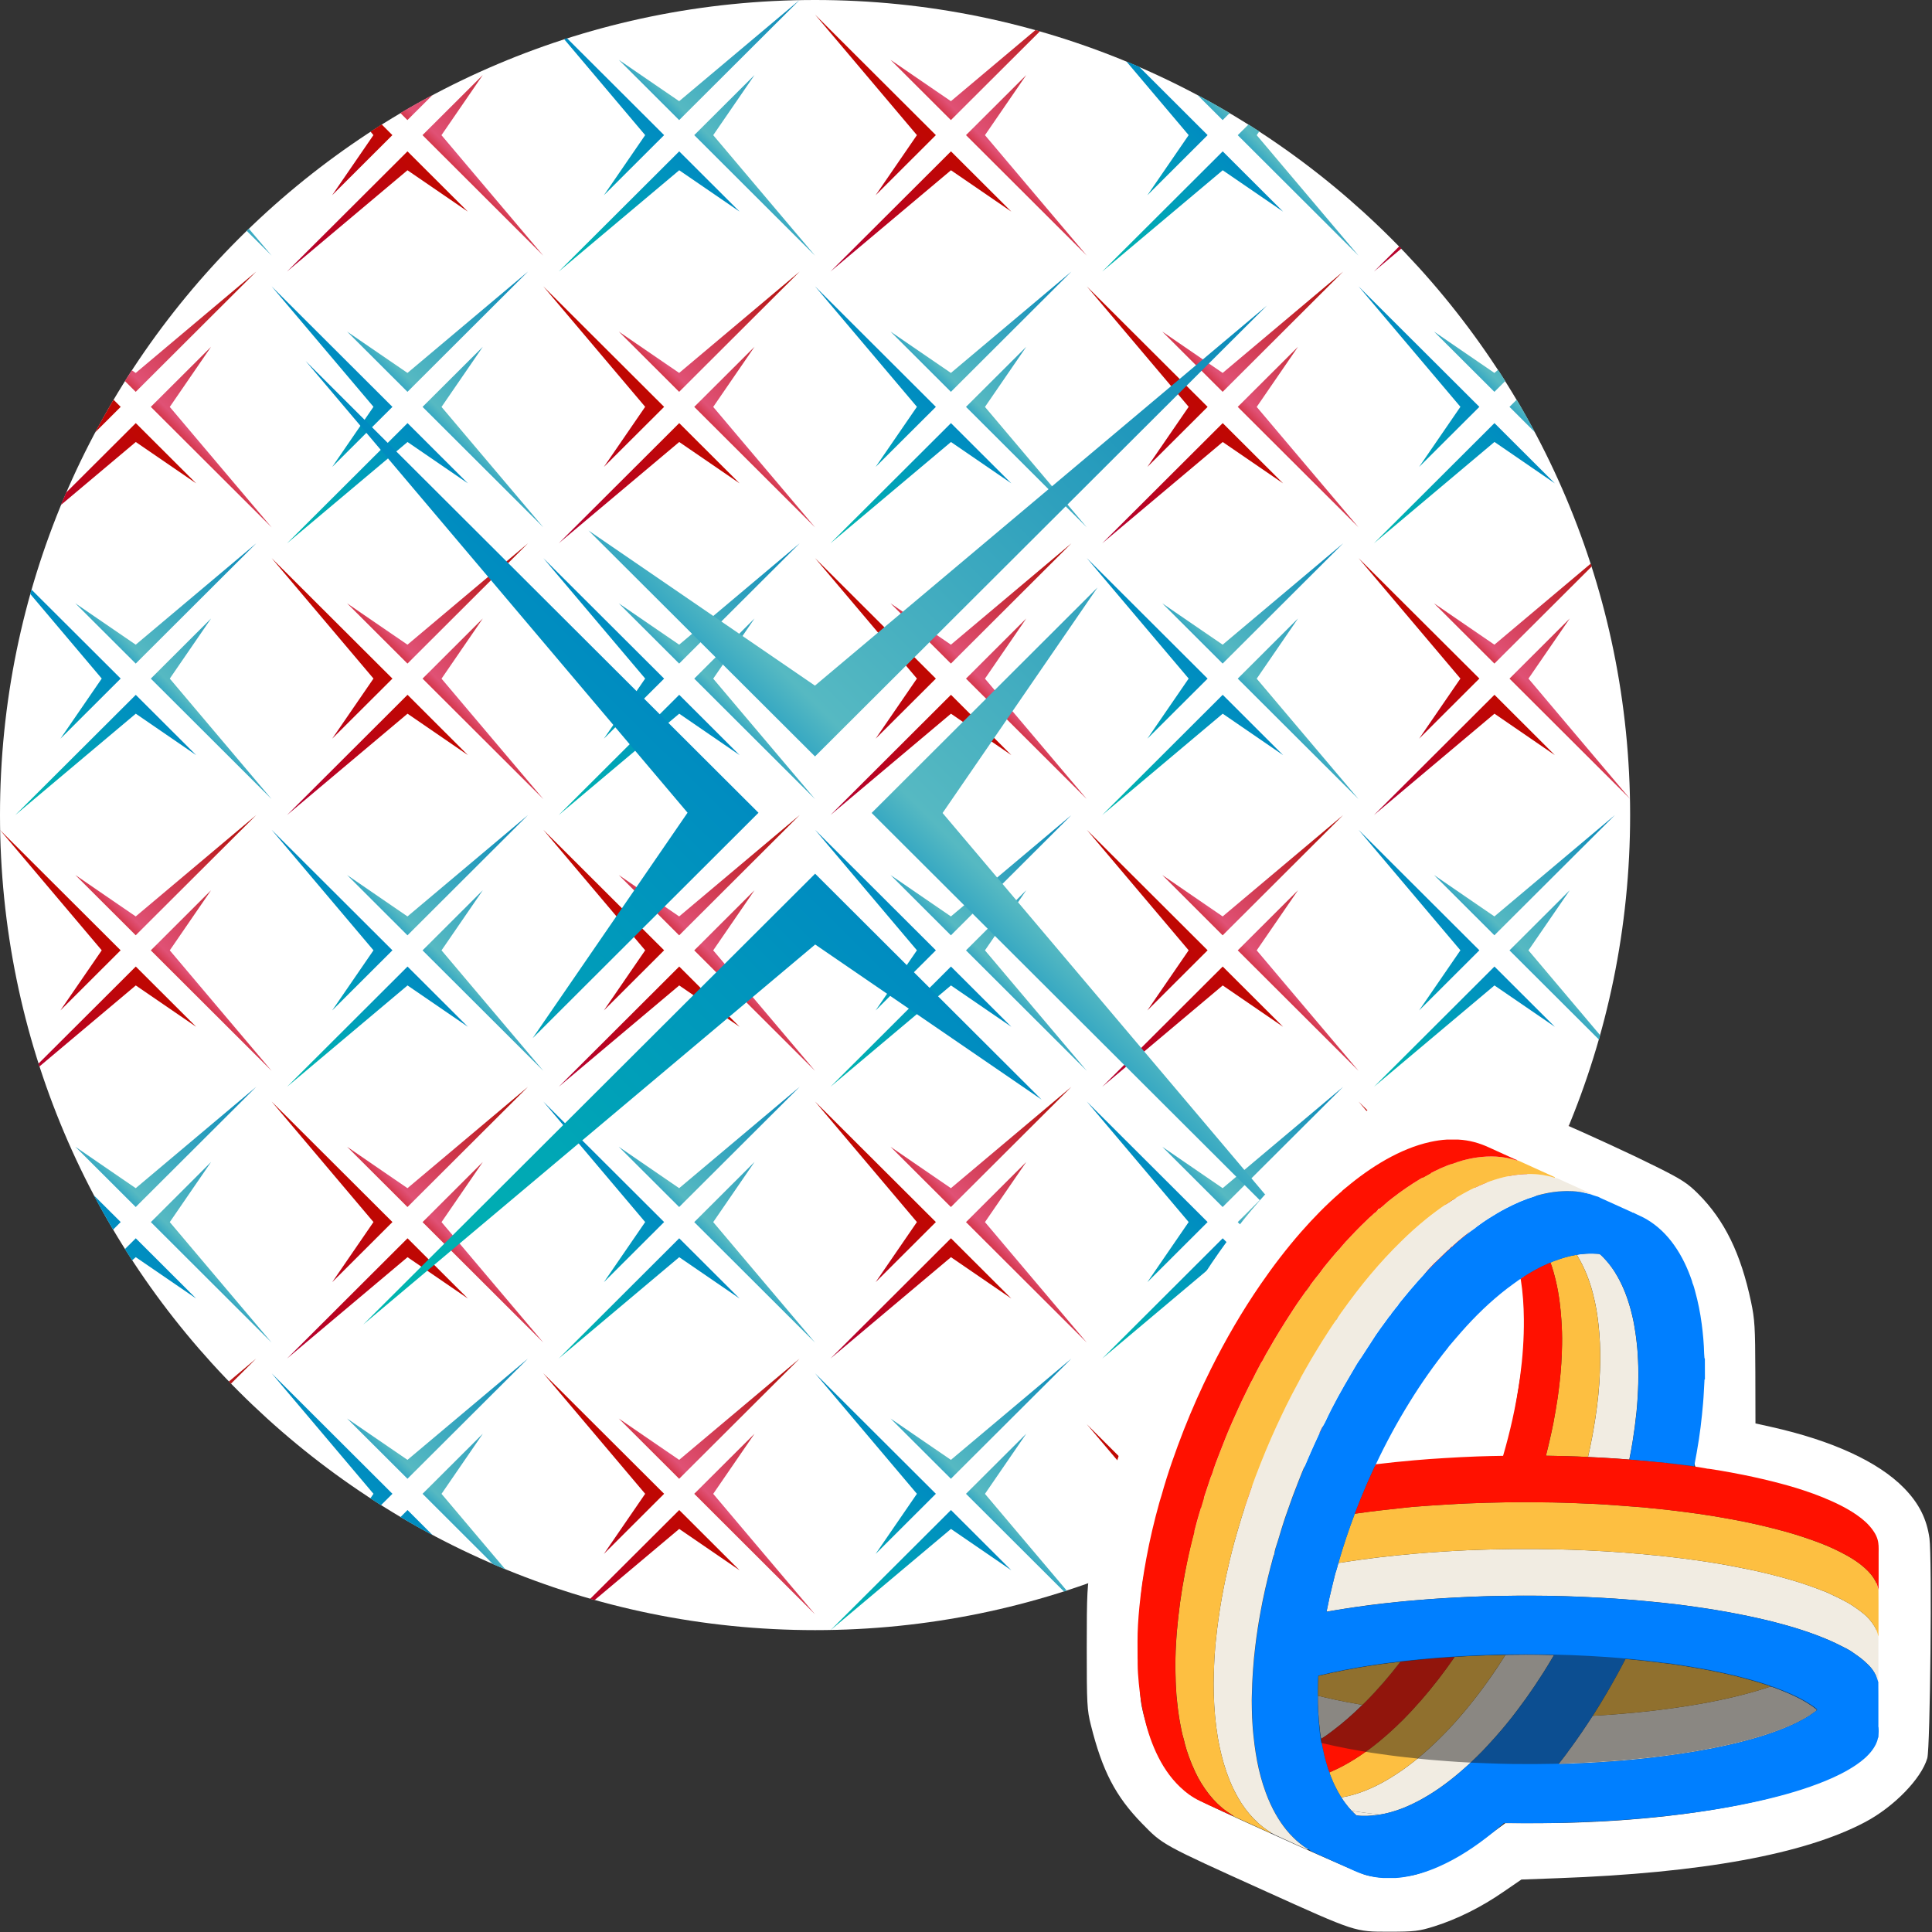 <svg width="32" height="32" viewBox="0 0 32 32" fill="none" xmlns="http://www.w3.org/2000/svg">
<rect x="0" y="0" width="32" height="32" fill="#333333" stroke="none"/>
<g clip-path="url(#clip0_701_292086)">
<path d="M27 13.5C27 20.956 20.956 27 13.5 27C6.044 27 0 20.956 0 13.5C0 6.044 6.044 0 13.5 0C20.956 0 27 6.044 27 13.5Z" fill="white"/>
<path fill-rule="evenodd" clip-rule="evenodd" d="M4.085 3.822C4.097 3.81 4.109 3.799 4.121 3.787L4.499 4.234L4.085 3.822Z" fill="url(#paint0_linear_701_292086)"/>
<path fill-rule="evenodd" clip-rule="evenodd" d="M0.501 9.838C0.508 9.814 0.514 9.79 0.521 9.765L1.999 11.239L1.001 12.235L1.685 11.239L0.501 9.838ZM1.248 9.993L2.248 10.678L4.244 8.999L2.248 10.991L1.248 9.993ZM3.249 12.507L2.249 11.821L0.253 13.5L2.249 11.509L3.249 12.507ZM2.812 11.24L3.496 10.244L2.498 11.24L4.499 13.236L2.812 11.24Z" fill="url(#paint1_linear_701_292086)"/>
<path fill-rule="evenodd" clip-rule="evenodd" d="M1.873 20.367C1.762 20.18 1.655 19.99 1.553 19.797L1.999 20.241L1.873 20.367ZM2.188 20.875C2.148 20.813 2.108 20.752 2.069 20.689L2.249 20.51L3.249 21.508L2.249 20.823L2.188 20.875ZM1.248 18.994L2.248 19.68L4.244 18.001L2.248 19.992L1.248 18.994ZM2.812 20.242L3.496 19.246L2.499 20.242L4.499 22.238L2.812 20.242Z" fill="url(#paint2_linear_701_292086)"/>
<path fill-rule="evenodd" clip-rule="evenodd" d="M6.749 6.177L5.749 5.492L6.749 6.49L8.745 4.498L6.749 6.177ZM6.75 7.321L7.75 8.006L6.75 7.008L4.754 8.999L6.75 7.321ZM7.997 5.744L7.313 6.74L9 8.735L6.999 6.739L7.997 5.744ZM6.186 6.738L5.502 7.734L6.5 6.739L4.499 4.743L6.186 6.738Z" fill="url(#paint3_linear_701_292086)"/>
<path fill-rule="evenodd" clip-rule="evenodd" d="M6.749 15.179L5.749 14.493L6.749 15.492L8.745 13.5L6.749 15.179ZM6.75 16.322L7.75 17.007L6.75 16.009L4.754 18.001L6.75 16.322ZM7.997 14.745L7.313 15.741L9 17.737L6.999 15.741L7.997 14.745ZM6.186 15.74L5.502 16.736L6.5 15.74L4.499 13.744L6.186 15.74Z" fill="url(#paint4_linear_701_292086)"/>
<path fill-rule="evenodd" clip-rule="evenodd" d="M6.31 24.931C6.251 24.894 6.192 24.856 6.134 24.818L6.186 24.742L4.499 22.746L6.5 24.742L6.31 24.931ZM7.168 25.429C6.987 25.332 6.809 25.232 6.633 25.128L6.75 25.011L7.168 25.429ZM8.37 25.994C8.302 25.966 8.235 25.937 8.168 25.909L6.999 24.742L7.997 23.747L7.313 24.743L8.37 25.994ZM5.749 23.495L6.749 24.18L8.745 22.502L6.749 24.493L5.749 23.495Z" fill="url(#paint5_linear_701_292086)"/>
<path fill-rule="evenodd" clip-rule="evenodd" d="M9.344 0.649C9.36 0.644 9.376 0.639 9.392 0.634L11 2.238L10.002 3.234L10.686 2.238L9.344 0.649ZM13.243 0L11.249 1.989L10.249 0.991L11.249 1.676L13.243 0ZM12.25 3.505L11.25 2.82L9.254 4.498L11.25 2.507L12.25 3.505ZM11.813 2.239L12.497 1.243L11.499 2.238L13.5 4.235L11.813 2.239Z" fill="url(#paint6_linear_701_292086)"/>
<path fill-rule="evenodd" clip-rule="evenodd" d="M11.249 10.678L10.249 9.993L11.249 10.991L13.245 8.999L11.249 10.678ZM11.25 11.821L12.25 12.507L11.25 11.508L9.254 13.5L11.25 11.821ZM12.497 10.244L11.813 11.241L13.5 13.236L11.499 11.24L12.497 10.244ZM10.686 11.239L10.002 12.235L11 11.24L8.999 9.244L10.686 11.239Z" fill="url(#paint7_linear_701_292086)"/>
<path fill-rule="evenodd" clip-rule="evenodd" d="M11.249 19.68L10.249 18.994L11.249 19.992L13.245 18.001L11.249 19.68ZM11.25 20.823L12.25 21.508L11.25 20.51L9.254 22.502L11.25 20.823ZM12.497 19.246L11.813 20.242L13.5 22.238L11.499 20.242L12.497 19.246ZM10.686 20.241L10.002 21.237L11 20.241L8.999 18.245L10.686 20.241Z" fill="url(#paint8_linear_701_292086)"/>
<path fill-rule="evenodd" clip-rule="evenodd" d="M15.75 6.177L14.75 5.492L15.75 6.49L17.746 4.498L15.75 6.177ZM15.751 7.321L16.751 8.006L15.751 7.008L13.755 8.999L15.751 7.321ZM16.998 5.744L16.314 6.74L18.001 8.735L16 6.739L16.998 5.744ZM15.187 6.738L14.503 7.734L15.501 6.739L13.5 4.743L15.187 6.738Z" fill="url(#paint9_linear_701_292086)"/>
<path fill-rule="evenodd" clip-rule="evenodd" d="M15.75 15.179L14.75 14.493L15.75 15.492L17.746 13.5L15.75 15.179ZM15.751 16.322L16.751 17.007L15.751 16.009L13.755 18.001L15.751 16.322ZM16.998 14.745L16.314 15.741L18.001 17.737L16 15.741L16.998 14.745ZM15.187 15.74L14.503 16.736L15.501 15.74L13.5 13.744L15.187 15.74Z" fill="url(#paint10_linear_701_292086)"/>
<path fill-rule="evenodd" clip-rule="evenodd" d="M17.669 26.346C17.654 26.352 17.638 26.356 17.623 26.361L16 24.742L16.998 23.747L16.314 24.743L17.669 26.346ZM13.757 27L15.751 25.011L16.751 26.009L15.751 25.324L13.757 27ZM14.75 23.495L15.75 24.18L17.746 22.502L15.75 24.493L14.75 23.495ZM14.503 25.738L15.187 24.742L13.5 22.746L15.501 24.742L14.503 25.738Z" fill="url(#paint11_linear_701_292086)"/>
<path fill-rule="evenodd" clip-rule="evenodd" d="M20.679 2.062C20.739 2.099 20.798 2.138 20.858 2.176L20.815 2.239L22.502 4.235L20.501 2.239L20.679 2.062ZM19.833 1.572C20.014 1.668 20.192 1.768 20.368 1.872L20.251 1.989L19.833 1.572ZM18.656 1.017C18.727 1.046 18.797 1.076 18.868 1.106L20.002 2.238L19.004 3.234L19.688 2.238L18.656 1.017ZM21.252 3.505L20.252 2.82L18.256 4.498L20.252 2.507L21.252 3.505Z" fill="url(#paint12_linear_701_292086)"/>
<path fill-rule="evenodd" clip-rule="evenodd" d="M20.251 10.678L19.251 9.993L20.251 10.991L22.247 8.999L20.251 10.678ZM20.252 11.821L21.252 12.507L20.252 11.508L18.256 13.5L20.252 11.821ZM21.499 10.244L20.815 11.241L22.502 13.236L20.501 11.24L21.499 10.244ZM19.688 11.239L19.004 12.235L20.002 11.24L18.001 9.244L19.688 11.239Z" fill="url(#paint13_linear_701_292086)"/>
<path fill-rule="evenodd" clip-rule="evenodd" d="M20.251 19.68L19.251 18.994L20.251 19.992L22.247 18.001L20.251 19.68ZM20.252 20.823L21.252 21.508L20.252 20.51L18.256 22.502L20.252 20.823ZM21.499 19.246L20.815 20.242L22.502 22.238L20.501 20.242L21.499 19.246ZM19.688 20.241L19.004 21.237L20.002 20.241L18.001 18.245L19.688 20.241Z" fill="url(#paint14_linear_701_292086)"/>
<path fill-rule="evenodd" clip-rule="evenodd" d="M25.121 6.62C25.227 6.798 25.328 6.979 25.426 7.162L25.002 6.739L25.121 6.62ZM24.813 6.125C24.853 6.187 24.893 6.249 24.932 6.311L24.752 6.49L23.752 5.492L24.752 6.177L24.813 6.125ZM25.753 8.006L24.753 7.32L22.757 8.999L24.753 7.008L25.753 8.006ZM23.505 7.734L24.189 6.738L22.502 4.743L24.503 6.739L23.505 7.734Z" fill="url(#paint15_linear_701_292086)"/>
<path fill-rule="evenodd" clip-rule="evenodd" d="M26.484 17.219L25.002 15.741L26 14.745L25.316 15.741L26.504 17.147C26.498 17.172 26.491 17.195 26.484 17.219ZM23.752 14.493L24.752 15.179L26.748 13.5L24.752 15.491L23.752 14.493ZM25.753 17.007L24.753 16.322L22.757 18.001L24.753 16.009L25.753 17.007ZM23.505 16.736L24.189 15.74L22.502 13.744L24.503 15.74L23.505 16.736Z" fill="url(#paint16_linear_701_292086)"/>
<path fill-rule="evenodd" clip-rule="evenodd" d="M22.925 23.169C22.913 23.18 22.901 23.192 22.889 23.204L22.502 22.746L22.925 23.169Z" fill="url(#paint17_linear_701_292086)"/>
<path fill-rule="evenodd" clip-rule="evenodd" d="M6.632 1.872C6.807 1.768 6.986 1.668 7.166 1.572L6.748 1.989L6.632 1.872ZM6.137 2.18C6.198 2.14 6.26 2.1 6.322 2.061L6.499 2.238L5.501 3.234L6.185 2.238L6.137 2.18ZM7.749 3.505L6.749 2.82L4.753 4.498L6.749 2.507L7.749 3.505ZM7.312 2.239L7.996 1.243L6.998 2.238L8.999 4.235L7.312 2.239Z" fill="url(#paint18_linear_701_292086)"/>
<path fill-rule="evenodd" clip-rule="evenodd" d="M6.749 10.678L5.749 9.993L6.749 10.991L8.745 8.999L6.749 10.678ZM6.75 11.821L7.75 12.507L6.75 11.508L4.754 13.5L6.75 11.821ZM7.997 10.244L7.313 11.241L9 13.236L6.999 11.24L7.997 10.244ZM6.186 11.239L5.502 12.235L6.5 11.24L4.499 9.244L6.186 11.239Z" fill="url(#paint19_linear_701_292086)"/>
<path fill-rule="evenodd" clip-rule="evenodd" d="M6.749 19.68L5.749 18.994L6.749 19.992L8.745 18.001L6.749 19.68ZM6.75 20.823L7.75 21.508L6.75 20.51L4.754 22.502L6.75 20.823ZM7.997 19.246L7.313 20.242L9 22.238L6.999 20.242L7.997 19.246ZM6.186 20.241L5.502 21.237L6.5 20.241L4.499 18.245L6.186 20.241Z" fill="url(#paint20_linear_701_292086)"/>
<path fill-rule="evenodd" clip-rule="evenodd" d="M2.069 6.311C2.107 6.251 2.145 6.192 2.183 6.133L2.248 6.177L4.244 4.498L2.248 6.49L2.069 6.311ZM1.576 7.161C1.673 6.978 1.775 6.798 1.88 6.62L1.999 6.739L1.576 7.161ZM1.01 8.363C1.038 8.294 1.067 8.226 1.096 8.158L2.249 7.008L3.249 8.006L2.249 7.321L1.01 8.363ZM2.812 6.74L3.496 5.744L2.498 6.739L4.499 8.735L2.812 6.74Z" fill="url(#paint21_linear_701_292086)"/>
<path fill-rule="evenodd" clip-rule="evenodd" d="M0.652 17.665C0.647 17.649 0.642 17.633 0.637 17.617L2.249 16.009L3.249 17.007L2.249 16.322L0.652 17.665ZM0 13.747L1.998 15.74L1 16.736L1.685 15.74L0 13.747ZM1.248 14.493L2.248 15.179L4.244 13.5L2.248 15.491L1.248 14.493ZM2.812 15.741L3.496 14.745L2.498 15.741L4.499 17.737L2.812 15.741Z" fill="url(#paint22_linear_701_292086)"/>
<path fill-rule="evenodd" clip-rule="evenodd" d="M3.825 22.919C3.813 22.907 3.802 22.895 3.79 22.883L4.243 22.502L3.825 22.919Z" fill="url(#paint23_linear_701_292086)"/>
<path fill-rule="evenodd" clip-rule="evenodd" d="M17.152 0.497C17.176 0.504 17.201 0.511 17.225 0.518L15.75 1.989L14.75 0.991L15.75 1.676L17.152 0.497ZM16.751 3.505L15.751 2.82L13.755 4.498L15.751 2.507L16.751 3.505ZM16.314 2.239L16.998 1.243L16 2.238L18.001 4.234L16.314 2.239ZM14.503 3.234L15.187 2.238L13.5 0.242L15.501 2.238L14.503 3.234Z" fill="url(#paint24_linear_701_292086)"/>
<path fill-rule="evenodd" clip-rule="evenodd" d="M15.75 10.678L14.75 9.993L15.75 10.991L17.746 8.999L15.75 10.678ZM15.751 11.821L16.751 12.507L15.751 11.508L13.755 13.5L15.751 11.821ZM16.998 10.244L16.314 11.241L18.001 13.236L16 11.24L16.998 10.244ZM15.187 11.239L14.503 12.235L15.501 11.24L13.5 9.244L15.187 11.239Z" fill="url(#paint25_linear_701_292086)"/>
<path fill-rule="evenodd" clip-rule="evenodd" d="M15.75 19.68L14.75 18.994L15.75 19.992L17.746 18.001L15.75 19.68ZM15.751 20.823L16.751 21.508L15.751 20.51L13.755 22.502L15.751 20.823ZM16.998 19.246L16.314 20.242L18.001 22.238L16 20.242L16.998 19.246ZM15.187 20.241L14.503 21.237L15.501 20.241L13.5 18.245L15.187 20.241Z" fill="url(#paint26_linear_701_292086)"/>
<path fill-rule="evenodd" clip-rule="evenodd" d="M11.249 6.177L10.249 5.492L11.249 6.49L13.245 4.498L11.249 6.177ZM11.25 7.321L12.25 8.006L11.25 7.008L9.254 8.999L11.25 7.321ZM12.497 5.744L11.813 6.74L13.5 8.735L11.499 6.739L12.497 5.744ZM10.686 6.738L10.002 7.734L11 6.739L8.999 4.743L10.686 6.738Z" fill="url(#paint27_linear_701_292086)"/>
<path fill-rule="evenodd" clip-rule="evenodd" d="M11.249 15.179L10.249 14.493L11.249 15.492L13.245 13.5L11.249 15.179ZM11.25 16.322L12.25 17.007L11.25 16.009L9.254 18.001L11.25 16.322ZM12.497 14.745L11.813 15.741L13.5 17.737L11.499 15.741L12.497 14.745ZM10.686 15.74L10.002 16.736L11 15.74L8.999 13.744L10.686 15.74Z" fill="url(#paint28_linear_701_292086)"/>
<path fill-rule="evenodd" clip-rule="evenodd" d="M9.848 26.503C9.824 26.496 9.799 26.489 9.775 26.482L11.25 25.011L12.25 26.009L11.25 25.324L9.848 26.503ZM10.249 23.495L11.249 24.18L13.245 22.502L11.249 24.493L10.249 23.495ZM11.813 24.743L12.497 23.747L11.499 24.742L13.5 26.739L11.813 24.743ZM10.002 25.738L10.686 24.742L8.999 22.746L11 24.742L10.002 25.738Z" fill="url(#paint29_linear_701_292086)"/>
<path fill-rule="evenodd" clip-rule="evenodd" d="M23.21 4.117L22.757 4.498L23.175 4.081C23.187 4.093 23.198 4.105 23.21 4.117Z" fill="url(#paint30_linear_701_292086)"/>
<path fill-rule="evenodd" clip-rule="evenodd" d="M26.348 9.335C26.353 9.351 26.358 9.367 26.364 9.383L24.752 10.991L23.752 9.993L24.752 10.678L26.348 9.335ZM27 13.233L25.316 11.24L26 10.244L25.002 11.24L27 13.233ZM25.753 12.507L24.753 11.821L22.757 13.5L24.753 11.508L25.753 12.507ZM23.505 12.235L24.189 11.239L22.502 9.244L24.503 11.239L23.505 12.235Z" fill="url(#paint31_linear_701_292086)"/>
<path fill-rule="evenodd" clip-rule="evenodd" d="M24.932 20.689C24.894 20.749 24.856 20.808 24.818 20.867L24.753 20.823L22.757 22.502L24.753 20.51L24.932 20.689ZM25.447 19.798C25.345 19.991 25.239 20.18 25.128 20.367L25.002 20.242L25.447 19.798ZM25.991 18.637C25.963 18.706 25.934 18.774 25.905 18.842L24.752 19.992L23.752 18.994L24.752 19.679L25.991 18.637ZM23.505 21.237L24.189 20.241L22.502 18.245L24.503 20.241L23.505 21.237Z" fill="url(#paint32_linear_701_292086)"/>
<path fill-rule="evenodd" clip-rule="evenodd" d="M20.251 6.177L19.251 5.492L20.251 6.49L22.247 4.498L20.251 6.177ZM20.252 7.321L21.252 8.006L20.252 7.008L18.256 8.999L20.252 7.321ZM21.499 5.744L20.815 6.74L22.502 8.735L20.501 6.739L21.499 5.744ZM19.688 6.738L19.004 7.734L20.002 6.739L18.001 4.743L19.688 6.738Z" fill="url(#paint33_linear_701_292086)"/>
<path fill-rule="evenodd" clip-rule="evenodd" d="M20.251 15.179L19.251 14.493L20.251 15.492L22.247 13.5L20.251 15.179ZM20.252 16.322L21.252 17.007L20.252 16.009L18.256 18.001L20.252 16.322ZM21.499 14.745L20.815 15.741L22.502 17.737L20.501 15.741L21.499 14.745ZM19.688 15.74L19.004 16.736L20.002 15.74L18.001 13.744L19.688 15.74Z" fill="url(#paint34_linear_701_292086)"/>
<path fill-rule="evenodd" clip-rule="evenodd" d="M20.369 25.971C20.193 26.075 20.015 26.175 19.834 26.271L20.252 25.855L20.369 25.971ZM20.874 25.657C20.813 25.697 20.752 25.736 20.69 25.775L20.501 25.586L21.499 24.59L20.815 25.587L20.874 25.657ZM19.251 24.339L20.251 25.024L22.247 23.345L20.251 25.337L19.251 24.339ZM19.004 26.581L19.688 25.585L18.001 23.59L20.002 25.586L19.004 26.581Z" fill="url(#paint35_linear_701_292086)"/>
<path fill-rule="evenodd" clip-rule="evenodd" d="M13.498 11.356L9.748 8.787L13.499 12.529L20.983 5.062L13.498 11.356ZM13.502 15.644L17.252 18.213L13.501 14.471L6.017 21.938L13.502 15.644ZM18.178 9.731L15.612 13.466L21.938 20.948L14.437 13.465L18.178 9.731ZM11.388 13.461L8.822 17.196L12.563 13.462L5.062 5.979L11.388 13.461Z" fill="url(#paint36_linear_701_292086)"/>
</g>
<path fill-rule="evenodd" clip-rule="evenodd" d="M23.671 18.029C23.32 18.092 23.051 18.187 22.666 18.383C22.19 18.625 21.808 18.915 21.302 19.418C19.722 20.988 18.546 23.351 18.072 25.907C18.007 26.255 18 26.383 18 27.295C18 28.224 18.005 28.32 18.068 28.571C18.257 29.329 18.476 29.751 18.914 30.201C19.262 30.558 19.237 30.545 20.955 31.322C22.466 32.005 22.437 31.995 23.008 31.995C23.428 31.995 23.503 31.986 23.755 31.907C24.131 31.789 24.532 31.59 24.897 31.338L25.199 31.131L25.799 31.109C28.182 31.023 29.892 30.711 30.895 30.178C31.372 29.925 31.824 29.459 31.922 29.121C31.971 28.952 32.002 25.796 31.958 25.48C31.913 25.155 31.782 24.897 31.535 24.645C31.11 24.211 30.349 23.861 29.34 23.635L29.076 23.576L29.074 22.732C29.072 21.986 29.064 21.852 29.003 21.564C28.834 20.763 28.564 20.211 28.129 19.775C27.952 19.598 27.854 19.534 27.426 19.321C26.567 18.892 24.857 18.144 24.555 18.065C24.287 17.994 23.941 17.98 23.671 18.029ZM24.75 19.107C25.191 19.288 26.187 19.731 26.928 20.075C27.278 20.238 27.36 20.291 27.538 20.47C27.782 20.717 27.952 21.048 28.085 21.538C28.17 21.852 28.172 21.872 28.17 22.718C28.169 23.379 28.157 23.652 28.116 23.89C28.039 24.348 28.027 24.317 28.289 24.36C29.549 24.568 30.459 24.877 30.849 25.23C31.095 25.451 31.081 25.34 31.081 27.189C31.081 29.073 31.102 28.926 30.797 29.168C30.033 29.772 27.841 30.196 25.48 30.197L24.933 30.197L24.609 30.436C24.235 30.711 23.752 30.967 23.459 31.045C23.181 31.119 22.804 31.119 22.588 31.044C22.4 30.979 20.518 30.137 20.004 29.887C19.728 29.753 19.65 29.697 19.485 29.516C19.252 29.259 19.075 28.904 18.957 28.455C18.877 28.151 18.874 28.111 18.876 27.311C18.877 26.605 18.887 26.425 18.945 26.099C19.357 23.756 20.486 21.472 21.94 20.039C22.687 19.303 23.475 18.89 24.081 18.918C24.279 18.927 24.382 18.956 24.75 19.107ZM24.658 21.38C24.166 21.779 23.757 22.376 23.304 23.071C23.07 23.431 22.775 24.22 22.775 24.278C22.775 24.291 22.799 24.294 22.829 24.284C22.929 24.253 23.53 24.203 24.187 24.17C24.553 24.152 24.915 24.158 24.938 24.139C24.982 24.102 25.078 23.428 25.155 22.974C25.213 22.631 25.348 21.675 25.311 21.431C25.297 21.336 25.206 21.02 25.187 21.014C25.167 21.007 24.793 21.271 24.658 21.38Z" fill="white"/>
<path fill-rule="evenodd" clip-rule="evenodd" d="M30.079 28.336C30.071 28.342 30.063 28.349 30.055 28.355C30.047 28.361 30.039 28.366 30.031 28.372C30.016 28.383 30 28.394 29.984 28.404C29.982 28.405 29.98 28.407 29.979 28.408C29.965 28.416 29.953 28.425 29.939 28.433C29.919 28.445 29.9 28.456 29.88 28.468C29.744 28.545 29.602 28.607 29.456 28.662C29.318 28.714 29.178 28.759 29.038 28.799C28.836 28.857 28.632 28.904 28.426 28.946C28.226 28.987 28.026 29.021 27.824 29.051C27.622 29.081 27.42 29.106 27.218 29.128C27.151 29.135 27.085 29.142 27.018 29.148C26.885 29.161 26.752 29.171 26.619 29.18C26.552 29.185 26.485 29.189 26.419 29.193C26.269 29.201 26.12 29.208 25.97 29.213C25.943 29.214 25.916 29.215 25.888 29.216C25.864 29.216 25.839 29.217 25.814 29.218C25.875 29.14 25.936 29.064 25.992 28.982C26 28.972 26.008 28.962 26.016 28.951C26.143 28.777 26.264 28.6 26.379 28.419C26.391 28.418 26.403 28.418 26.415 28.417C26.488 28.413 26.562 28.408 26.635 28.403C26.691 28.399 26.746 28.395 26.802 28.391C27.191 28.36 27.579 28.316 27.965 28.254C28.078 28.236 28.189 28.216 28.3 28.196C28.561 28.146 28.819 28.087 29.074 28.013C29.13 27.997 29.186 27.98 29.241 27.962C29.269 27.953 29.297 27.944 29.325 27.934C29.367 27.942 29.405 27.959 29.444 27.974C29.479 27.987 29.513 28.001 29.548 28.015C29.645 28.054 29.741 28.098 29.834 28.148C29.87 28.168 29.907 28.189 29.942 28.211C29.989 28.24 30.035 28.271 30.078 28.306C30.091 28.316 30.095 28.32 30.09 28.326C30.088 28.329 30.084 28.333 30.078 28.337L30.079 28.336Z" fill="#F1ECE2"/>
<path fill-rule="evenodd" clip-rule="evenodd" d="M29.326 27.934C29.298 27.943 29.271 27.952 29.243 27.961C29.187 27.979 29.131 27.996 29.075 28.013C28.82 28.087 28.562 28.146 28.302 28.195C28.191 28.217 28.079 28.236 27.966 28.254C27.581 28.316 27.193 28.36 26.803 28.39C26.748 28.395 26.692 28.399 26.637 28.403C26.563 28.408 26.49 28.413 26.416 28.417C26.404 28.418 26.393 28.418 26.381 28.419C26.461 28.294 26.538 28.168 26.613 28.04C26.721 27.855 26.825 27.667 26.923 27.477C27.111 27.493 27.299 27.512 27.486 27.536C27.5 27.538 27.513 27.541 27.527 27.543C27.611 27.549 27.695 27.562 27.777 27.574C27.884 27.59 27.99 27.608 28.096 27.626C28.24 27.651 28.383 27.678 28.525 27.709C28.602 27.726 28.678 27.744 28.755 27.761C28.767 27.768 28.78 27.77 28.794 27.772C28.958 27.815 29.122 27.86 29.282 27.914C29.297 27.919 29.314 27.921 29.326 27.933L29.326 27.934Z" fill="#FDBF41"/>
<path fill-rule="evenodd" clip-rule="evenodd" d="M22.851 30.056C22.836 30.058 22.822 30.061 22.808 30.063C22.752 30.07 22.697 30.075 22.64 30.077C22.622 30.077 22.603 30.077 22.584 30.077C22.566 30.077 22.547 30.076 22.528 30.075C22.52 30.075 22.512 30.074 22.504 30.073C22.496 30.072 22.488 30.071 22.48 30.07C22.469 30.07 22.462 30.065 22.454 30.058C22.432 30.038 22.41 30.017 22.39 29.995C22.543 30.017 22.697 30.038 22.851 30.056V30.056Z" fill="#F1ECE2"/>
<path fill-rule="evenodd" clip-rule="evenodd" d="M25.268 27.406C25.158 27.406 25.047 27.407 24.937 27.409C24.753 27.701 24.554 27.982 24.337 28.249C24.292 28.305 24.246 28.361 24.199 28.415C24.08 28.554 23.956 28.687 23.826 28.814C23.712 28.926 23.595 29.032 23.472 29.133C23.376 29.211 23.277 29.286 23.174 29.355C22.985 29.483 22.786 29.594 22.573 29.674C22.464 29.715 22.354 29.747 22.239 29.767C22.233 29.768 22.227 29.771 22.221 29.773C22.221 29.774 22.222 29.777 22.222 29.779C22.223 29.78 22.223 29.781 22.224 29.782C22.232 29.795 22.24 29.807 22.248 29.82C22.266 29.845 22.283 29.869 22.302 29.892C22.329 29.928 22.358 29.962 22.389 29.994C22.543 30.017 22.696 30.038 22.85 30.056C22.892 30.05 22.932 30.041 22.973 30.032C23.067 30.009 23.158 29.979 23.247 29.944C23.292 29.926 23.336 29.907 23.38 29.886C23.423 29.866 23.466 29.844 23.509 29.821C23.527 29.811 23.546 29.801 23.564 29.791C23.692 29.719 23.814 29.639 23.931 29.552C24.049 29.465 24.162 29.372 24.271 29.274C24.287 29.26 24.302 29.246 24.318 29.232C24.33 29.221 24.341 29.211 24.353 29.2C24.423 29.134 24.492 29.067 24.559 28.998C24.585 28.971 24.61 28.944 24.636 28.916C24.72 28.826 24.802 28.734 24.882 28.639C24.93 28.583 24.977 28.525 25.023 28.467C25.028 28.46 25.034 28.453 25.04 28.446C25.071 28.406 25.102 28.365 25.133 28.324C25.231 28.195 25.325 28.064 25.415 27.93C25.464 27.857 25.512 27.784 25.559 27.71C25.586 27.668 25.612 27.626 25.637 27.584C25.672 27.527 25.707 27.469 25.741 27.411C25.584 27.407 25.426 27.406 25.268 27.406Z" fill="#F1ECE2"/>
<path fill-rule="evenodd" clip-rule="evenodd" d="M24.331 27.429C24.252 27.433 24.173 27.437 24.094 27.442C24.007 27.567 23.918 27.69 23.825 27.811C23.733 27.929 23.639 28.045 23.54 28.157C23.484 28.221 23.428 28.284 23.37 28.347C23.329 28.391 23.288 28.434 23.245 28.477C23.075 28.646 22.898 28.806 22.706 28.951C22.674 28.974 22.643 28.998 22.61 29.021C22.503 29.097 22.392 29.168 22.276 29.231C22.193 29.277 22.107 29.318 22.02 29.356C22.02 29.36 22.02 29.365 22.021 29.369C22.034 29.403 22.047 29.437 22.061 29.471C22.075 29.505 22.089 29.538 22.105 29.57C22.136 29.635 22.171 29.699 22.209 29.761L22.209 29.762C22.212 29.766 22.217 29.769 22.22 29.773C22.226 29.771 22.232 29.768 22.238 29.767C22.352 29.747 22.463 29.715 22.572 29.674C22.785 29.594 22.984 29.483 23.173 29.355C23.276 29.286 23.375 29.211 23.471 29.133C23.594 29.032 23.711 28.925 23.825 28.814C23.956 28.687 24.079 28.554 24.198 28.415C24.245 28.361 24.291 28.305 24.337 28.249C24.553 27.982 24.752 27.701 24.936 27.409C24.734 27.413 24.532 27.419 24.33 27.429L24.331 27.429Z" fill="#FDBF41"/>
<path fill-rule="evenodd" clip-rule="evenodd" d="M22.543 28.233C22.551 28.235 22.559 28.236 22.567 28.237C22.412 28.39 22.249 28.534 22.076 28.665C22.013 28.712 21.95 28.76 21.882 28.801C21.869 28.745 21.863 28.688 21.857 28.631C21.836 28.45 21.828 28.268 21.827 28.086C21.87 28.097 21.913 28.107 21.957 28.117C22.083 28.147 22.21 28.173 22.337 28.197C22.406 28.21 22.475 28.222 22.543 28.234L22.543 28.233Z" fill="#F1ECE2"/>
<path fill-rule="evenodd" clip-rule="evenodd" d="M23.252 27.516C23.233 27.518 23.215 27.52 23.196 27.522C23.014 27.759 22.819 27.985 22.607 28.197C22.594 28.211 22.58 28.224 22.567 28.237C22.573 28.238 22.579 28.24 22.585 28.241C22.579 28.24 22.573 28.238 22.567 28.238C22.412 28.391 22.25 28.534 22.076 28.665C22.013 28.713 21.95 28.761 21.882 28.801C21.883 28.809 21.883 28.817 21.884 28.824C21.884 28.827 21.884 28.828 21.884 28.831C21.886 28.84 21.888 28.848 21.889 28.857C21.89 28.864 21.892 28.871 21.893 28.878C21.896 28.896 21.9 28.913 21.903 28.931C21.923 29.031 21.946 29.13 21.975 29.228C21.989 29.271 22 29.316 22.021 29.357C22.108 29.319 22.194 29.279 22.278 29.232C22.393 29.169 22.504 29.098 22.611 29.022C22.644 29 22.676 28.976 22.708 28.952C22.899 28.808 23.077 28.647 23.246 28.478C23.289 28.435 23.33 28.392 23.371 28.348C23.429 28.285 23.486 28.222 23.542 28.159C23.64 28.046 23.734 27.93 23.826 27.812C23.919 27.691 24.009 27.568 24.095 27.443C23.814 27.461 23.533 27.485 23.253 27.517L23.252 27.516Z" fill="#FF1100"/>
<path fill-rule="evenodd" clip-rule="evenodd" d="M22.337 28.197C22.406 28.209 22.474 28.221 22.543 28.233C22.474 28.221 22.405 28.209 22.337 28.197Z" fill="#FF1100"/>
<path fill-rule="evenodd" clip-rule="evenodd" d="M23.076 27.539C23.116 27.53 23.156 27.526 23.196 27.522C23.014 27.759 22.819 27.985 22.608 28.197C22.594 28.211 22.58 28.224 22.567 28.237L22.543 28.234C22.475 28.222 22.406 28.21 22.337 28.197C22.21 28.173 22.083 28.147 21.957 28.117C21.914 28.107 21.87 28.097 21.827 28.086C21.827 28.017 21.828 27.948 21.83 27.88C21.831 27.839 21.833 27.798 21.835 27.757C21.982 27.722 22.129 27.69 22.277 27.662C22.53 27.613 22.785 27.573 23.04 27.541C23.044 27.54 23.048 27.539 23.052 27.539C23.057 27.538 23.062 27.538 23.067 27.538C23.07 27.538 23.073 27.539 23.076 27.54V27.539Z" fill="#FDBF41"/>
<path fill-rule="evenodd" clip-rule="evenodd" d="M27.59 24.225C27.738 24.244 27.886 24.262 28.033 24.281C28.032 24.282 28.031 24.284 28.03 24.285C27.938 24.274 27.846 24.263 27.755 24.251C27.728 24.247 27.701 24.245 27.674 24.242C27.648 24.239 27.621 24.236 27.595 24.231C27.593 24.229 27.592 24.227 27.59 24.226V24.225Z" fill="#007FFF"/>
<path fill-rule="evenodd" clip-rule="evenodd" d="M31.112 27.727V27.104C31.099 27.046 31.081 26.99 31.049 26.939C30.998 26.857 30.938 26.784 30.862 26.724C30.783 26.661 30.702 26.603 30.615 26.552C30.495 26.484 30.371 26.426 30.245 26.369C30.223 26.358 30.2 26.354 30.178 26.344C29.895 26.231 29.604 26.146 29.31 26.073C29.121 26.026 28.931 25.986 28.74 25.95C28.526 25.909 28.311 25.873 28.096 25.843C27.947 25.822 27.798 25.803 27.649 25.786C27.582 25.779 27.516 25.771 27.449 25.765C27.262 25.746 27.073 25.729 26.885 25.715C26.774 25.707 26.663 25.7 26.552 25.693C26.458 25.688 26.363 25.683 26.269 25.678C26.12 25.671 25.971 25.666 25.823 25.663C25.812 25.663 25.801 25.662 25.79 25.662C25.555 25.657 25.32 25.655 25.085 25.657H25.074C24.832 25.66 24.59 25.665 24.348 25.676C24.334 25.676 24.319 25.677 24.305 25.677C24.019 25.69 23.733 25.708 23.448 25.733C23.029 25.769 22.612 25.818 22.196 25.884C22.186 25.886 22.177 25.888 22.167 25.889C22.151 25.947 22.136 26.005 22.116 26.062C22.102 26.12 22.088 26.177 22.073 26.234C22.035 26.387 22.001 26.541 21.971 26.695C21.992 26.692 22.013 26.688 22.034 26.684C22.062 26.68 22.09 26.675 22.117 26.67L22.241 26.65C22.39 26.626 22.539 26.605 22.688 26.585C22.838 26.566 22.988 26.549 23.137 26.534C23.237 26.524 23.337 26.514 23.438 26.506C23.589 26.493 23.741 26.482 23.892 26.472C24.035 26.463 24.178 26.456 24.321 26.449C24.358 26.448 24.395 26.446 24.431 26.445C24.486 26.442 24.541 26.441 24.595 26.439C24.631 26.438 24.666 26.437 24.701 26.436C24.83 26.433 24.959 26.431 25.088 26.43C25.136 26.43 25.185 26.429 25.233 26.429C25.316 26.429 25.399 26.429 25.482 26.43C25.512 26.43 25.542 26.43 25.572 26.431L25.669 26.432C25.757 26.433 25.845 26.436 25.933 26.438C26.021 26.441 26.108 26.445 26.196 26.448C26.211 26.448 26.225 26.449 26.24 26.45C26.334 26.454 26.428 26.459 26.522 26.464C26.594 26.468 26.667 26.473 26.739 26.477C26.848 26.484 26.956 26.492 27.065 26.501C27.164 26.51 27.264 26.519 27.364 26.529C27.368 26.529 27.372 26.53 27.375 26.53C27.446 26.538 27.518 26.545 27.59 26.552C27.704 26.564 27.819 26.578 27.934 26.594C28.048 26.609 28.162 26.626 28.276 26.643C28.324 26.651 28.372 26.658 28.419 26.666C28.561 26.689 28.703 26.715 28.844 26.744C28.927 26.76 29.009 26.778 29.092 26.796C29.175 26.814 29.257 26.834 29.34 26.854C29.465 26.886 29.589 26.919 29.712 26.956C29.876 27.006 30.038 27.061 30.198 27.126C30.238 27.142 30.277 27.159 30.317 27.176C30.377 27.202 30.436 27.232 30.494 27.261C30.509 27.268 30.523 27.276 30.538 27.283C30.549 27.289 30.561 27.294 30.572 27.3C30.587 27.308 30.601 27.315 30.616 27.324C30.634 27.334 30.653 27.345 30.67 27.357C30.736 27.404 30.804 27.448 30.865 27.501C30.879 27.513 30.893 27.526 30.906 27.539C30.922 27.553 30.937 27.567 30.952 27.582C30.976 27.607 30.998 27.633 31.018 27.661C31.027 27.675 31.036 27.689 31.045 27.703C31.052 27.716 31.059 27.728 31.065 27.741C31.072 27.754 31.078 27.767 31.083 27.781C31.088 27.795 31.093 27.809 31.098 27.823C31.101 27.833 31.104 27.843 31.107 27.853C31.11 27.863 31.107 27.854 31.107 27.854V27.853C31.115 27.811 31.11 27.768 31.11 27.726L31.112 27.727Z" fill="#F1ECE2"/>
<path fill-rule="evenodd" clip-rule="evenodd" d="M31.114 27.022C31.115 26.865 31.115 26.708 31.114 26.551C31.114 26.478 31.114 26.405 31.113 26.333C31.101 26.292 31.092 26.25 31.074 26.211C31.028 26.113 30.959 26.034 30.878 25.963C30.791 25.886 30.694 25.822 30.592 25.765C30.445 25.683 30.292 25.612 30.134 25.553C29.952 25.484 29.767 25.423 29.579 25.37C29.435 25.331 29.291 25.294 29.146 25.26C28.981 25.222 28.815 25.188 28.648 25.158C28.476 25.127 28.302 25.098 28.128 25.073C28.046 25.061 27.963 25.05 27.88 25.04C27.695 25.015 27.51 24.994 27.325 24.978C27.29 24.974 27.256 24.969 27.221 24.967C27.081 24.956 26.941 24.945 26.801 24.935C26.781 24.933 26.761 24.932 26.741 24.93C26.647 24.923 26.554 24.917 26.46 24.912C26.338 24.906 26.217 24.901 26.095 24.896H26.092C25.964 24.892 25.837 24.887 25.71 24.885C25.598 24.883 25.486 24.882 25.374 24.881C25.324 24.881 25.275 24.881 25.225 24.881C25.029 24.881 24.832 24.884 24.636 24.89H24.627C24.397 24.896 24.166 24.906 23.936 24.921C23.759 24.933 23.582 24.943 23.405 24.958C23.334 24.964 23.263 24.973 23.191 24.98C22.942 25.006 22.694 25.035 22.447 25.071C22.444 25.071 22.441 25.072 22.438 25.072C22.339 25.334 22.25 25.599 22.172 25.869C22.17 25.876 22.168 25.882 22.166 25.889C22.176 25.887 22.186 25.886 22.196 25.884C22.611 25.817 23.028 25.768 23.447 25.733C23.733 25.708 24.018 25.69 24.304 25.677C24.319 25.676 24.333 25.676 24.348 25.675C24.589 25.665 24.831 25.659 25.073 25.657H25.085C25.32 25.655 25.555 25.657 25.79 25.662C25.8 25.662 25.811 25.662 25.822 25.662C25.971 25.666 26.119 25.671 26.268 25.678C26.363 25.682 26.457 25.687 26.552 25.693C26.662 25.699 26.774 25.706 26.885 25.715C27.073 25.729 27.261 25.746 27.449 25.764C27.515 25.771 27.582 25.778 27.648 25.786C27.797 25.803 27.946 25.822 28.095 25.843C28.31 25.873 28.526 25.908 28.74 25.949C28.93 25.986 29.12 26.026 29.309 26.073C29.604 26.146 29.895 26.231 30.177 26.344C30.2 26.353 30.223 26.358 30.245 26.368C30.37 26.426 30.495 26.483 30.614 26.552C30.702 26.602 30.783 26.661 30.862 26.724C30.937 26.783 30.998 26.857 31.049 26.939C31.08 26.989 31.098 27.046 31.111 27.104C31.116 27.076 31.113 27.049 31.113 27.021L31.114 27.022Z" fill="#FDBF41"/>
<path fill-rule="evenodd" clip-rule="evenodd" d="M26.752 21.078C26.854 21.242 26.928 21.418 26.984 21.603C27.002 21.661 27.017 21.718 27.031 21.776C27.055 21.873 27.073 21.971 27.087 22.07C27.091 22.099 27.096 22.127 27.099 22.157C27.106 22.215 27.113 22.273 27.118 22.331C27.12 22.36 27.122 22.389 27.125 22.418C27.135 22.576 27.139 22.735 27.135 22.893C27.131 23.06 27.121 23.226 27.105 23.391C27.088 23.556 27.066 23.72 27.04 23.882C27.024 23.98 27.006 24.078 26.986 24.174C26.833 24.162 26.679 24.151 26.525 24.143C26.451 24.14 26.377 24.136 26.303 24.132C26.353 23.912 26.395 23.691 26.428 23.467C26.465 23.22 26.491 22.971 26.5 22.721C26.508 22.509 26.507 22.296 26.49 22.084C26.476 21.907 26.453 21.732 26.416 21.558C26.374 21.363 26.315 21.173 26.23 20.993C26.197 20.921 26.157 20.852 26.118 20.784C26.15 20.773 26.184 20.772 26.217 20.769C26.235 20.767 26.252 20.765 26.269 20.764C26.284 20.764 26.299 20.763 26.314 20.762C26.338 20.762 26.362 20.762 26.386 20.762C26.403 20.763 26.42 20.764 26.437 20.764C26.45 20.765 26.462 20.766 26.476 20.767C26.478 20.767 26.48 20.767 26.482 20.768C26.486 20.768 26.49 20.77 26.493 20.771C26.497 20.773 26.5 20.775 26.504 20.777C26.509 20.78 26.513 20.784 26.518 20.788C26.529 20.799 26.541 20.81 26.551 20.821C26.573 20.843 26.594 20.866 26.614 20.889C26.665 20.948 26.711 21.011 26.753 21.078L26.752 21.078Z" fill="#F1ECE2"/>
<path fill-rule="evenodd" clip-rule="evenodd" d="M26.415 21.558C26.452 21.732 26.475 21.907 26.489 22.084C26.506 22.296 26.508 22.509 26.499 22.721C26.49 22.971 26.464 23.22 26.427 23.467C26.394 23.691 26.352 23.913 26.302 24.132C26.246 24.13 26.19 24.127 26.134 24.124C26.005 24.119 25.877 24.116 25.749 24.114C25.701 24.112 25.653 24.112 25.605 24.111C25.652 23.931 25.693 23.749 25.729 23.567C25.755 23.43 25.778 23.292 25.799 23.154C25.812 23.061 25.824 22.969 25.834 22.876C25.845 22.779 25.854 22.682 25.86 22.584C25.866 22.48 25.87 22.375 25.872 22.271C25.875 22.131 25.87 21.991 25.86 21.852C25.854 21.759 25.845 21.668 25.834 21.576C25.818 21.451 25.796 21.327 25.767 21.204C25.743 21.105 25.716 21.008 25.681 20.913C25.705 20.897 25.733 20.889 25.761 20.879C25.816 20.858 25.871 20.84 25.927 20.824C25.984 20.808 26.04 20.795 26.098 20.785C26.102 20.784 26.106 20.783 26.11 20.783C26.113 20.783 26.115 20.783 26.117 20.784C26.157 20.852 26.196 20.921 26.229 20.992C26.314 21.173 26.373 21.363 26.415 21.558Z" fill="#FDBF41"/>
<path fill-rule="evenodd" clip-rule="evenodd" d="M31.111 28.602C31.111 28.592 31.112 28.582 31.112 28.572C31.112 28.41 31.112 28.247 31.112 28.085C31.112 28.015 31.111 27.945 31.111 27.875C31.111 27.87 31.113 27.866 31.112 27.862C31.111 27.859 31.11 27.857 31.108 27.855V27.856C31.108 27.855 31.108 27.855 31.108 27.855C31.105 27.844 31.102 27.834 31.099 27.824C31.094 27.81 31.089 27.796 31.084 27.782C31.079 27.769 31.073 27.756 31.067 27.742C31.06 27.729 31.053 27.716 31.046 27.704C31.038 27.69 31.029 27.676 31.019 27.662C30.999 27.634 30.977 27.608 30.953 27.583C30.939 27.569 30.923 27.554 30.907 27.54C30.894 27.526 30.88 27.514 30.866 27.502C30.805 27.449 30.737 27.405 30.671 27.358C30.654 27.346 30.635 27.335 30.617 27.325C30.603 27.317 30.588 27.309 30.573 27.301C30.562 27.296 30.55 27.29 30.539 27.284C30.525 27.277 30.51 27.27 30.496 27.262C30.437 27.233 30.378 27.203 30.318 27.177C30.278 27.16 30.239 27.143 30.199 27.127C30.039 27.062 29.877 27.007 29.713 26.957C29.59 26.92 29.466 26.887 29.341 26.855C29.259 26.835 29.176 26.815 29.093 26.797C29.011 26.779 28.928 26.761 28.845 26.745C28.703 26.716 28.562 26.69 28.42 26.667C28.372 26.66 28.325 26.652 28.278 26.645C28.164 26.627 28.05 26.611 27.935 26.595C27.821 26.579 27.706 26.565 27.591 26.554C27.519 26.547 27.448 26.539 27.376 26.532C27.373 26.532 27.369 26.531 27.366 26.531C27.266 26.52 27.166 26.511 27.066 26.503C26.958 26.493 26.849 26.486 26.741 26.478C26.668 26.473 26.596 26.469 26.523 26.465C26.429 26.46 26.335 26.455 26.241 26.451C26.227 26.45 26.212 26.449 26.198 26.449C26.11 26.445 26.022 26.442 25.934 26.44C25.846 26.437 25.759 26.435 25.671 26.433L25.574 26.432L25.484 26.431C25.401 26.43 25.317 26.43 25.235 26.43C25.186 26.43 25.137 26.43 25.089 26.431C24.96 26.432 24.832 26.434 24.703 26.437C24.668 26.438 24.632 26.439 24.597 26.44C24.542 26.442 24.487 26.443 24.433 26.446C24.396 26.447 24.359 26.449 24.323 26.451C24.18 26.457 24.037 26.464 23.894 26.473C23.742 26.483 23.59 26.493 23.439 26.507C23.339 26.515 23.239 26.525 23.139 26.535C22.989 26.55 22.839 26.567 22.69 26.587C22.54 26.606 22.391 26.627 22.242 26.651C22.201 26.657 22.16 26.664 22.119 26.671C22.091 26.676 22.063 26.681 22.035 26.686C22.014 26.689 21.993 26.693 21.972 26.697C22.002 26.542 22.037 26.388 22.075 26.236C22.089 26.178 22.103 26.121 22.117 26.063C22.138 26.007 22.152 25.948 22.168 25.891C22.17 25.884 22.172 25.877 22.174 25.87C22.252 25.601 22.341 25.335 22.44 25.073C22.503 24.907 22.57 24.743 22.64 24.58C22.688 24.471 22.737 24.362 22.788 24.255C22.956 23.899 23.143 23.554 23.35 23.22C23.543 22.907 23.754 22.607 23.984 22.321C23.989 22.315 23.993 22.308 23.997 22.302C24.067 22.221 24.135 22.139 24.206 22.059C24.436 21.798 24.685 21.556 24.96 21.344C25.028 21.292 25.099 21.242 25.168 21.192C25.174 21.187 25.182 21.187 25.189 21.186C25.193 21.176 25.202 21.172 25.21 21.167C25.352 21.074 25.5 20.991 25.655 20.924C25.661 20.922 25.666 20.919 25.672 20.917C25.673 20.917 25.675 20.916 25.677 20.916C25.679 20.916 25.681 20.915 25.683 20.915C25.707 20.899 25.735 20.891 25.762 20.881C25.817 20.86 25.872 20.842 25.929 20.826C25.985 20.811 26.042 20.797 26.1 20.787C26.104 20.787 26.108 20.785 26.112 20.785C26.114 20.785 26.117 20.785 26.119 20.786C26.151 20.776 26.185 20.774 26.218 20.771C26.235 20.769 26.253 20.768 26.27 20.767C26.285 20.766 26.3 20.765 26.314 20.765C26.339 20.764 26.363 20.764 26.387 20.765C26.404 20.765 26.421 20.766 26.437 20.767C26.45 20.767 26.463 20.768 26.476 20.769C26.479 20.769 26.481 20.77 26.483 20.77C26.487 20.771 26.49 20.772 26.494 20.773C26.498 20.775 26.501 20.777 26.505 20.779C26.509 20.782 26.514 20.786 26.519 20.791C26.53 20.801 26.541 20.812 26.552 20.823C26.574 20.845 26.595 20.868 26.615 20.892C26.666 20.951 26.712 21.013 26.753 21.08C26.856 21.243 26.93 21.42 26.986 21.605C27.004 21.662 27.019 21.72 27.033 21.778C27.057 21.874 27.075 21.973 27.089 22.071C27.093 22.1 27.098 22.129 27.101 22.158C27.108 22.216 27.115 22.274 27.12 22.332C27.122 22.361 27.124 22.39 27.126 22.419C27.137 22.578 27.141 22.736 27.137 22.895C27.133 23.061 27.123 23.227 27.107 23.393C27.09 23.557 27.068 23.721 27.041 23.884C27.026 23.982 27.008 24.079 26.988 24.176C27.013 24.178 27.038 24.18 27.063 24.182C27.241 24.197 27.42 24.215 27.598 24.232C27.596 24.23 27.595 24.229 27.593 24.227C27.741 24.245 27.889 24.264 28.036 24.282C28.036 24.284 28.035 24.285 28.033 24.287C28.042 24.288 28.051 24.29 28.06 24.291C28.089 24.141 28.116 23.992 28.139 23.841C28.159 23.706 28.177 23.571 28.19 23.435C28.203 23.308 28.215 23.181 28.221 23.053C28.224 22.992 28.227 22.93 28.231 22.869C28.231 22.861 28.227 22.85 28.239 22.847C28.239 22.732 28.239 22.617 28.238 22.503C28.232 22.5 28.232 22.495 28.231 22.489C28.23 22.466 28.227 22.444 28.226 22.42C28.222 22.254 28.207 22.089 28.185 21.924C28.161 21.742 28.125 21.562 28.076 21.385C28.064 21.341 28.053 21.296 28.034 21.254L28.03 21.239C28.03 21.239 28.029 21.238 28.029 21.237V21.235C28.027 21.23 28.027 21.225 28.025 21.219C27.953 21.008 27.86 20.808 27.731 20.626C27.607 20.45 27.457 20.304 27.273 20.195C27.204 20.154 27.129 20.125 27.058 20.088C27.052 20.084 27.044 20.085 27.036 20.084C27.03 20.075 27.02 20.073 27.011 20.069C26.844 19.993 26.677 19.917 26.509 19.842C26.488 19.832 26.468 19.818 26.444 19.815C26.44 19.813 26.436 19.812 26.432 19.811C26.403 19.801 26.374 19.794 26.346 19.781C26.344 19.78 26.342 19.78 26.339 19.779C26.338 19.778 26.336 19.778 26.335 19.777H26.334C26.332 19.779 26.33 19.778 26.328 19.775C26.274 19.761 26.22 19.75 26.166 19.743C26.126 19.737 26.087 19.733 26.047 19.731C26.034 19.73 26.021 19.73 26.008 19.729C25.968 19.728 25.929 19.729 25.889 19.73C25.837 19.733 25.785 19.738 25.733 19.745C25.642 19.758 25.553 19.777 25.464 19.802C25.451 19.806 25.438 19.809 25.425 19.813C25.258 19.864 25.099 19.933 24.945 20.014C24.893 20.041 24.842 20.069 24.792 20.099C24.746 20.126 24.701 20.154 24.656 20.183C24.641 20.193 24.626 20.202 24.611 20.212C24.596 20.222 24.581 20.232 24.567 20.242C24.538 20.262 24.509 20.283 24.48 20.304C24.466 20.315 24.452 20.325 24.438 20.336V20.339C24.438 20.34 24.437 20.34 24.436 20.341C24.435 20.342 24.434 20.343 24.432 20.343H24.431V20.345C24.431 20.346 24.43 20.347 24.43 20.347C24.429 20.348 24.428 20.348 24.427 20.347C24.426 20.347 24.426 20.347 24.425 20.346C24.362 20.392 24.301 20.439 24.241 20.488C24.215 20.509 24.188 20.532 24.162 20.554C24.158 20.557 24.154 20.561 24.15 20.564C24.123 20.588 24.096 20.611 24.07 20.635V20.637C24.07 20.639 24.069 20.64 24.068 20.641C24.068 20.641 24.068 20.642 24.067 20.642C24.067 20.642 24.065 20.643 24.064 20.643C24.064 20.644 24.062 20.646 24.061 20.647C24.06 20.648 24.059 20.65 24.057 20.651C24.055 20.652 24.052 20.654 24.049 20.654C24.049 20.658 24.048 20.66 24.047 20.66C24.045 20.662 24.041 20.661 24.038 20.661C24.027 20.672 24.017 20.682 24.007 20.693C24.006 20.693 24.006 20.694 24.005 20.695V20.696C24.005 20.698 24.005 20.698 24.004 20.7H24.003C24.003 20.7 24.001 20.701 23.999 20.701C23.99 20.708 23.98 20.715 23.972 20.723C23.971 20.724 23.97 20.724 23.97 20.725C23.937 20.756 23.904 20.788 23.872 20.82C23.869 20.822 23.867 20.824 23.865 20.826C23.855 20.836 23.845 20.846 23.834 20.856C23.809 20.88 23.782 20.904 23.757 20.93C23.744 20.944 23.73 20.958 23.716 20.972C23.639 21.052 23.563 21.133 23.489 21.216C23.395 21.322 23.303 21.431 23.214 21.541C23.201 21.558 23.189 21.573 23.176 21.589C23.174 21.591 23.172 21.594 23.17 21.596C23.168 21.6 23.165 21.604 23.163 21.608C23.159 21.614 23.156 21.619 23.152 21.624C23.15 21.628 23.147 21.631 23.144 21.635C23.143 21.636 23.142 21.637 23.142 21.638C23.138 21.642 23.134 21.647 23.129 21.65C23.129 21.651 23.128 21.651 23.128 21.652C23.128 21.653 23.128 21.654 23.127 21.654C23.127 21.655 23.127 21.655 23.126 21.656C23.125 21.656 23.124 21.656 23.123 21.657C23.121 21.667 23.113 21.673 23.106 21.68C23.105 21.68 23.105 21.68 23.105 21.681C23.102 21.683 23.101 21.685 23.099 21.687C23.099 21.688 23.098 21.689 23.098 21.691C23.097 21.692 23.096 21.694 23.096 21.695V21.697C23.096 21.699 23.095 21.7 23.094 21.701C23.094 21.701 23.093 21.701 23.093 21.701H23.092H23.09C23.074 21.722 23.057 21.743 23.041 21.764C23.04 21.765 23.039 21.766 23.038 21.767C23.039 21.77 23.039 21.772 23.038 21.775C23.038 21.777 23.037 21.778 23.036 21.779C23.036 21.78 23.036 21.78 23.036 21.781C23.035 21.782 23.033 21.783 23.032 21.784C23.03 21.785 23.027 21.786 23.025 21.787C23.023 21.79 23.02 21.793 23.017 21.796C23.016 21.797 23.016 21.798 23.015 21.799C23.013 21.801 23.011 21.803 23.009 21.806C22.967 21.863 22.925 21.921 22.883 21.979C22.883 21.981 22.882 21.982 22.881 21.983C22.881 21.983 22.881 21.984 22.881 21.984C22.88 21.985 22.879 21.985 22.878 21.985C22.849 22.027 22.819 22.068 22.79 22.11C22.785 22.119 22.779 22.127 22.774 22.135C22.731 22.199 22.691 22.265 22.648 22.329C22.626 22.361 22.606 22.393 22.585 22.426C22.565 22.458 22.544 22.49 22.521 22.522C22.485 22.572 22.454 22.627 22.423 22.68C22.409 22.704 22.395 22.727 22.382 22.75C22.23 23.008 22.081 23.27 21.955 23.543C21.948 23.559 21.939 23.574 21.931 23.589C21.922 23.604 21.913 23.619 21.906 23.634C21.863 23.722 21.821 23.811 21.78 23.901C21.765 23.934 21.75 23.967 21.735 24.001C21.715 24.045 21.696 24.089 21.677 24.133C21.653 24.188 21.629 24.244 21.605 24.301C21.595 24.324 21.585 24.348 21.576 24.372C21.564 24.402 21.551 24.431 21.539 24.461C21.497 24.566 21.456 24.672 21.417 24.779C21.405 24.81 21.393 24.841 21.382 24.872C21.355 24.948 21.329 25.024 21.303 25.1C21.296 25.118 21.29 25.137 21.284 25.155C21.279 25.169 21.274 25.183 21.27 25.198C21.257 25.233 21.246 25.27 21.235 25.306C21.221 25.351 21.208 25.395 21.194 25.439C21.185 25.471 21.175 25.503 21.165 25.535C21.142 25.605 21.116 25.676 21.107 25.75C21.107 25.754 21.102 25.758 21.1 25.761C21.089 25.792 21.082 25.824 21.075 25.856C21.071 25.871 21.067 25.886 21.062 25.901C21.058 25.916 21.053 25.931 21.049 25.947C21.032 26.012 21.015 26.078 21 26.143C20.985 26.202 20.972 26.262 20.958 26.322C20.943 26.389 20.929 26.456 20.916 26.523C20.904 26.582 20.892 26.641 20.881 26.7C20.873 26.747 20.864 26.794 20.857 26.841C20.849 26.882 20.843 26.923 20.837 26.965C20.828 27.017 20.821 27.07 20.814 27.122C20.807 27.17 20.801 27.217 20.795 27.264C20.78 27.394 20.767 27.524 20.757 27.655C20.755 27.693 20.752 27.73 20.75 27.767C20.748 27.805 20.746 27.842 20.744 27.88C20.741 27.954 20.739 28.029 20.737 28.104C20.737 28.121 20.737 28.138 20.736 28.155V28.171C20.736 28.267 20.74 28.362 20.743 28.457C20.743 28.462 20.743 28.466 20.743 28.47C20.744 28.487 20.745 28.504 20.746 28.521C20.749 28.59 20.755 28.659 20.762 28.728C20.767 28.775 20.772 28.822 20.778 28.869C20.779 28.875 20.78 28.882 20.78 28.889C20.793 28.983 20.808 29.078 20.826 29.172C20.86 29.347 20.904 29.519 20.966 29.686C20.967 29.689 20.968 29.692 20.969 29.695C21.015 29.818 21.069 29.939 21.134 30.053C21.242 30.241 21.374 30.408 21.542 30.541C21.562 30.557 21.583 30.573 21.604 30.588C21.624 30.602 21.645 30.615 21.666 30.628C21.67 30.63 21.674 30.632 21.678 30.634C21.681 30.635 21.684 30.637 21.687 30.638C21.692 30.641 21.697 30.644 21.7 30.649C21.701 30.651 21.703 30.653 21.704 30.655V30.654C21.709 30.654 21.714 30.655 21.717 30.661H21.717C21.722 30.661 21.727 30.662 21.73 30.667C21.731 30.667 21.732 30.667 21.733 30.668H21.734C21.737 30.668 21.74 30.67 21.742 30.673V30.674H21.744H21.746C21.746 30.674 21.747 30.674 21.748 30.674C21.748 30.674 21.749 30.674 21.749 30.674C21.75 30.674 21.751 30.675 21.752 30.676C21.752 30.676 21.752 30.676 21.753 30.676C21.753 30.677 21.754 30.677 21.755 30.678H21.755C21.762 30.686 21.772 30.688 21.781 30.692C21.966 30.776 22.152 30.86 22.337 30.943C22.428 30.985 22.519 31.028 22.616 31.055C22.713 31.083 22.811 31.101 22.912 31.106H22.962H23.112C23.161 31.104 23.209 31.098 23.257 31.09C23.452 31.06 23.639 31.001 23.82 30.922C24.151 30.777 24.449 30.579 24.73 30.349C24.791 30.299 24.851 30.247 24.911 30.194C25.119 30.198 25.327 30.199 25.535 30.197C25.733 30.195 25.932 30.191 26.13 30.183C26.14 30.177 26.15 30.177 26.16 30.182H26.169C26.181 30.176 26.194 30.176 26.206 30.18H26.215C26.222 30.175 26.229 30.175 26.237 30.176H26.237H26.238C26.24 30.177 26.242 30.178 26.245 30.179H26.254C26.259 30.175 26.263 30.174 26.268 30.174C26.273 30.174 26.279 30.175 26.284 30.177H26.293C26.296 30.175 26.3 30.174 26.303 30.173C26.31 30.171 26.317 30.172 26.324 30.175H26.332C26.332 30.175 26.333 30.175 26.333 30.174C26.343 30.169 26.353 30.169 26.363 30.173H26.371C26.381 30.167 26.391 30.168 26.402 30.171H26.411C26.421 30.165 26.431 30.166 26.441 30.169H26.45C26.452 30.168 26.454 30.167 26.456 30.166C26.459 30.165 26.462 30.165 26.465 30.165C26.468 30.165 26.472 30.166 26.475 30.168C26.52 30.165 26.565 30.164 26.61 30.161C26.957 30.14 27.302 30.112 27.647 30.073C28.171 30.014 28.692 29.934 29.206 29.814C29.557 29.732 29.902 29.634 30.236 29.497C30.415 29.423 30.589 29.338 30.75 29.228C30.847 29.161 30.937 29.086 31.009 28.99C31.054 28.929 31.091 28.863 31.105 28.787C31.111 28.781 31.113 28.773 31.113 28.766C31.117 28.711 31.119 28.656 31.114 28.601L31.111 28.602ZM26.459 27.442C26.363 27.436 26.267 27.431 26.17 27.426C26.267 27.431 26.363 27.436 26.459 27.442ZM24.319 29.232C24.304 29.246 24.288 29.26 24.272 29.274C24.163 29.372 24.05 29.465 23.933 29.552C23.815 29.639 23.693 29.719 23.565 29.791C23.547 29.801 23.528 29.811 23.51 29.821C23.467 29.844 23.424 29.865 23.381 29.886C23.337 29.907 23.293 29.926 23.249 29.944C23.16 29.979 23.068 30.009 22.974 30.032C22.933 30.041 22.892 30.05 22.852 30.056C22.837 30.058 22.823 30.061 22.808 30.063C22.753 30.07 22.697 30.075 22.641 30.077C22.623 30.077 22.604 30.077 22.585 30.077C22.566 30.077 22.548 30.076 22.529 30.076C22.52 30.075 22.513 30.074 22.505 30.073C22.497 30.072 22.489 30.071 22.48 30.07C22.47 30.07 22.462 30.065 22.454 30.058C22.432 30.038 22.411 30.017 22.39 29.995C22.36 29.962 22.33 29.928 22.303 29.893C22.285 29.869 22.267 29.845 22.25 29.82C22.241 29.807 22.233 29.795 22.225 29.782C22.224 29.781 22.224 29.78 22.223 29.779C22.223 29.777 22.222 29.775 22.222 29.773C22.218 29.77 22.214 29.766 22.211 29.762L22.211 29.762C22.172 29.7 22.138 29.636 22.107 29.57C22.091 29.538 22.076 29.505 22.063 29.471C22.049 29.438 22.035 29.404 22.023 29.369C22.022 29.365 22.022 29.361 22.021 29.356C22 29.315 21.989 29.271 21.976 29.227C21.946 29.13 21.923 29.031 21.903 28.93C21.9 28.913 21.897 28.895 21.893 28.877C21.892 28.87 21.891 28.863 21.89 28.856C21.888 28.847 21.886 28.839 21.885 28.83C21.885 28.828 21.885 28.826 21.884 28.824C21.883 28.816 21.883 28.808 21.882 28.8C21.87 28.745 21.864 28.688 21.858 28.631C21.836 28.45 21.828 28.268 21.828 28.086C21.828 28.017 21.828 27.948 21.83 27.879C21.831 27.838 21.833 27.798 21.835 27.757C21.982 27.721 22.13 27.69 22.278 27.661C22.531 27.612 22.785 27.572 23.041 27.54C23.045 27.54 23.049 27.539 23.053 27.539C23.058 27.538 23.063 27.538 23.067 27.538C23.07 27.538 23.073 27.539 23.076 27.539C23.116 27.531 23.157 27.526 23.197 27.522C23.216 27.52 23.234 27.518 23.252 27.516C23.533 27.485 23.814 27.46 24.095 27.443C24.174 27.438 24.253 27.433 24.332 27.43C24.534 27.42 24.735 27.413 24.937 27.409C25.048 27.407 25.159 27.406 25.269 27.406C25.427 27.406 25.585 27.408 25.742 27.412C25.708 27.47 25.673 27.528 25.638 27.585C25.612 27.627 25.586 27.669 25.56 27.71C25.513 27.784 25.465 27.857 25.416 27.93C25.326 28.064 25.232 28.196 25.134 28.325C25.103 28.366 25.072 28.406 25.04 28.446C25.035 28.453 25.029 28.461 25.023 28.468C24.977 28.526 24.931 28.583 24.883 28.64C24.803 28.734 24.721 28.826 24.637 28.916C24.611 28.944 24.586 28.971 24.56 28.998C24.493 29.067 24.424 29.134 24.353 29.2C24.342 29.211 24.33 29.222 24.319 29.232L24.319 29.232ZM24.695 29.214C24.776 29.216 24.858 29.219 24.94 29.22C24.858 29.219 24.776 29.216 24.695 29.214ZM30.091 28.326C30.089 28.329 30.085 28.332 30.079 28.336C30.071 28.342 30.064 28.349 30.055 28.355C30.048 28.361 30.039 28.366 30.031 28.372C30.016 28.383 30 28.394 29.985 28.404C29.983 28.405 29.981 28.407 29.979 28.408C29.966 28.416 29.953 28.425 29.94 28.433C29.92 28.445 29.901 28.456 29.881 28.468C29.745 28.545 29.602 28.607 29.456 28.662C29.318 28.714 29.179 28.759 29.038 28.799C28.837 28.857 28.633 28.904 28.427 28.946C28.227 28.987 28.026 29.021 27.824 29.051C27.623 29.081 27.421 29.106 27.218 29.128C27.152 29.135 27.085 29.142 27.019 29.148C26.886 29.161 26.752 29.171 26.619 29.18C26.552 29.185 26.486 29.189 26.419 29.193C26.27 29.202 26.12 29.208 25.971 29.213C25.943 29.214 25.916 29.215 25.889 29.216C25.864 29.216 25.839 29.217 25.814 29.218C25.875 29.14 25.936 29.064 25.992 28.982C26.001 28.972 26.009 28.962 26.017 28.951C26.136 28.786 26.251 28.618 26.362 28.447C26.368 28.438 26.399 28.39 26.408 28.375C26.478 28.265 26.546 28.153 26.613 28.04C26.721 27.855 26.824 27.668 26.923 27.477C27.11 27.494 27.298 27.513 27.485 27.537C27.499 27.538 27.513 27.541 27.527 27.544C27.611 27.55 27.694 27.563 27.777 27.575C27.883 27.591 27.99 27.608 28.096 27.627C28.239 27.651 28.382 27.679 28.524 27.71C28.601 27.727 28.678 27.744 28.754 27.762C28.755 27.762 28.756 27.762 28.757 27.762C28.758 27.762 28.759 27.762 28.76 27.762C28.764 27.763 28.77 27.763 28.775 27.764C28.782 27.765 28.788 27.767 28.794 27.772C28.958 27.815 29.121 27.86 29.282 27.914C29.297 27.919 29.314 27.921 29.326 27.934C29.367 27.941 29.406 27.959 29.445 27.974C29.48 27.987 29.514 28 29.548 28.015C29.646 28.054 29.741 28.098 29.834 28.148C29.871 28.168 29.907 28.189 29.943 28.21C29.99 28.24 30.036 28.27 30.079 28.306C30.091 28.316 30.095 28.32 30.09 28.326L30.091 28.326Z" fill="#007FFF"/>
<path fill-rule="evenodd" clip-rule="evenodd" d="M31.114 25.593C31.11 25.502 31.076 25.422 31.024 25.35C30.952 25.246 30.858 25.165 30.756 25.094C30.583 24.973 30.393 24.884 30.199 24.804C30.091 24.76 29.982 24.72 29.871 24.684C29.703 24.628 29.532 24.581 29.36 24.538C29.145 24.484 28.929 24.437 28.712 24.397C28.579 24.372 28.446 24.348 28.313 24.329C28.309 24.329 28.305 24.328 28.301 24.328C28.299 24.328 28.296 24.327 28.294 24.327C28.289 24.327 28.284 24.326 28.279 24.326C28.268 24.324 28.256 24.322 28.245 24.319C28.206 24.313 28.166 24.306 28.127 24.299C28.104 24.296 28.081 24.293 28.058 24.29C28.049 24.288 28.04 24.287 28.031 24.286C27.939 24.274 27.847 24.263 27.756 24.251C27.729 24.248 27.702 24.245 27.675 24.242C27.649 24.24 27.622 24.236 27.596 24.231C27.418 24.214 27.239 24.196 27.061 24.181C27.036 24.179 27.011 24.177 26.986 24.175C26.833 24.163 26.679 24.152 26.525 24.144C26.451 24.141 26.377 24.137 26.303 24.133C26.247 24.13 26.19 24.127 26.134 24.125C26.006 24.12 25.878 24.117 25.75 24.114C25.702 24.113 25.654 24.112 25.606 24.112C25.606 24.112 25.694 23.75 25.73 23.567C25.756 23.43 25.779 23.293 25.8 23.155C25.813 23.062 25.825 22.97 25.835 22.877C25.846 22.78 25.855 22.682 25.86 22.584C25.867 22.48 25.871 22.376 25.873 22.271C25.876 22.131 25.871 21.992 25.861 21.852C25.855 21.76 25.846 21.669 25.834 21.577C25.819 21.451 25.797 21.327 25.767 21.204C25.744 21.106 25.717 21.009 25.682 20.914C25.68 20.914 25.678 20.914 25.676 20.915C25.674 20.915 25.672 20.915 25.671 20.916C25.665 20.918 25.66 20.921 25.654 20.923C25.498 20.989 25.351 21.073 25.209 21.165C25.201 21.17 25.192 21.174 25.188 21.185C25.223 21.405 25.238 21.627 25.24 21.849C25.243 22.168 25.22 22.485 25.178 22.801C25.145 23.039 25.103 23.275 25.051 23.509C25.006 23.712 24.954 23.913 24.896 24.113C24.756 24.114 24.616 24.119 24.476 24.123C24.29 24.13 24.103 24.139 23.918 24.151C23.753 24.161 23.589 24.172 23.425 24.187C23.212 24.206 22.999 24.227 22.788 24.253C22.737 24.361 22.687 24.47 22.64 24.579C22.569 24.742 22.502 24.906 22.439 25.072C22.442 25.072 22.445 25.072 22.448 25.071C22.695 25.036 22.944 25.006 23.193 24.981C23.264 24.974 23.335 24.965 23.407 24.958C23.584 24.943 23.761 24.933 23.938 24.922C24.168 24.906 24.398 24.897 24.629 24.89H24.637C24.834 24.884 25.03 24.882 25.227 24.881C25.276 24.881 25.325 24.881 25.375 24.882C25.487 24.882 25.6 24.883 25.712 24.885C25.839 24.887 25.966 24.892 26.093 24.897H26.096C26.218 24.901 26.34 24.906 26.462 24.912C26.555 24.917 26.649 24.923 26.742 24.931C26.762 24.932 26.782 24.934 26.802 24.935C26.943 24.945 27.082 24.956 27.223 24.967C27.257 24.97 27.291 24.975 27.326 24.978C27.511 24.995 27.697 25.016 27.881 25.04C27.964 25.051 28.047 25.062 28.129 25.073C28.303 25.098 28.477 25.128 28.65 25.159C28.817 25.188 28.983 25.222 29.148 25.261C29.293 25.294 29.437 25.331 29.58 25.371C29.768 25.423 29.953 25.484 30.136 25.553C30.294 25.613 30.446 25.684 30.594 25.766C30.695 25.823 30.792 25.886 30.88 25.964C30.959 26.034 31.029 26.113 31.076 26.211C31.094 26.25 31.103 26.293 31.115 26.333C31.115 26.252 31.116 26.17 31.116 26.089V25.726C31.116 25.682 31.118 25.637 31.115 25.594L31.114 25.593Z" fill="#FF1100"/>
<path fill-rule="evenodd" clip-rule="evenodd" d="M26.343 19.766C26.159 19.683 25.976 19.6 25.792 19.516C25.785 19.513 25.777 19.515 25.771 19.511C25.765 19.513 25.758 19.514 25.755 19.506C25.748 19.509 25.741 19.506 25.734 19.503C25.573 19.454 25.409 19.439 25.241 19.448C25.02 19.459 24.808 19.515 24.601 19.596C24.536 19.622 24.472 19.65 24.41 19.68C24.395 19.687 24.379 19.695 24.363 19.703C24.345 19.712 24.327 19.721 24.309 19.731C24.285 19.743 24.261 19.756 24.237 19.77C24.112 19.839 23.991 19.917 23.873 20C23.849 20.018 23.824 20.035 23.8 20.053L23.785 20.064C23.728 20.107 23.671 20.151 23.615 20.196C23.476 20.31 23.342 20.43 23.212 20.556C22.853 20.907 22.533 21.294 22.241 21.705C22.233 21.715 22.226 21.726 22.218 21.737C22.211 21.747 22.218 21.739 22.217 21.74C22.216 21.741 22.215 21.741 22.214 21.742C22.187 21.78 22.161 21.818 22.135 21.856C22.091 21.92 22.048 21.984 22.006 22.048C21.966 22.11 21.926 22.172 21.887 22.234C21.856 22.284 21.826 22.333 21.795 22.383C21.769 22.428 21.742 22.472 21.716 22.517C21.678 22.58 21.642 22.644 21.605 22.709C21.587 22.741 21.569 22.773 21.552 22.805C21.55 22.809 21.547 22.812 21.545 22.816C21.545 22.82 21.543 22.824 21.542 22.827C21.541 22.829 21.539 22.832 21.538 22.834C21.521 22.865 21.505 22.895 21.488 22.926C21.427 23.041 21.367 23.157 21.309 23.274C21.284 23.323 21.26 23.373 21.237 23.422C21.108 23.691 20.989 23.963 20.88 24.24C20.821 24.387 20.766 24.534 20.713 24.683C20.686 24.762 20.658 24.841 20.632 24.921C20.583 25.068 20.538 25.216 20.495 25.365C20.477 25.426 20.46 25.487 20.443 25.549C20.443 25.55 20.442 25.552 20.442 25.553C20.416 25.649 20.391 25.746 20.368 25.843C20.347 25.93 20.327 26.018 20.308 26.106C20.291 26.181 20.277 26.256 20.262 26.332C20.258 26.35 20.255 26.367 20.252 26.386C20.25 26.393 20.249 26.4 20.248 26.407C20.247 26.41 20.247 26.413 20.246 26.416C20.244 26.43 20.241 26.444 20.238 26.459C20.217 26.576 20.198 26.695 20.182 26.814C20.166 26.929 20.151 27.043 20.14 27.158C20.137 27.184 20.135 27.21 20.132 27.236C20.132 27.238 20.132 27.239 20.132 27.241C20.13 27.261 20.129 27.275 20.127 27.289C20.122 27.353 20.118 27.418 20.114 27.482C20.11 27.546 20.107 27.611 20.105 27.675C20.105 27.683 20.105 27.692 20.105 27.7C20.101 27.824 20.1 27.948 20.104 28.071C20.108 28.188 20.114 28.305 20.125 28.421C20.135 28.537 20.15 28.653 20.169 28.768C20.179 28.825 20.189 28.881 20.201 28.936C20.241 29.125 20.294 29.309 20.366 29.487C20.372 29.5 20.376 29.512 20.382 29.524C20.387 29.536 20.393 29.549 20.398 29.561C20.41 29.59 20.424 29.618 20.438 29.646C20.461 29.693 20.485 29.739 20.511 29.784C20.582 29.907 20.666 30.021 20.766 30.124C20.792 30.151 20.819 30.177 20.846 30.202C20.899 30.248 20.954 30.291 21.014 30.329C21.025 30.337 21.038 30.341 21.046 30.352C21.047 30.353 21.048 30.355 21.049 30.357C21.055 30.356 21.059 30.357 21.06 30.363C21.083 30.369 21.102 30.385 21.123 30.394C21.236 30.445 21.348 30.497 21.461 30.548C21.525 30.577 21.59 30.605 21.654 30.634L21.663 30.627C21.642 30.613 21.62 30.601 21.6 30.587C21.579 30.572 21.559 30.557 21.539 30.541C21.371 30.407 21.239 30.241 21.131 30.052C21.066 29.938 21.012 29.818 20.966 29.694C20.965 29.691 20.964 29.688 20.963 29.685C20.901 29.518 20.856 29.346 20.822 29.171C20.804 29.077 20.79 28.983 20.777 28.888C20.776 28.881 20.775 28.875 20.775 28.868C20.769 28.821 20.763 28.774 20.759 28.728C20.752 28.659 20.746 28.59 20.743 28.521C20.742 28.504 20.741 28.486 20.74 28.469C20.74 28.465 20.74 28.461 20.739 28.457C20.736 28.361 20.733 28.265 20.733 28.17V28.154C20.733 28.137 20.733 28.12 20.734 28.103C20.736 28.028 20.738 27.953 20.741 27.879C20.743 27.841 20.744 27.804 20.747 27.767C20.749 27.729 20.751 27.692 20.754 27.654C20.763 27.523 20.776 27.393 20.792 27.263C20.798 27.216 20.803 27.169 20.81 27.122C20.817 27.069 20.825 27.016 20.833 26.964C20.84 26.923 20.846 26.881 20.853 26.84C20.861 26.793 20.869 26.746 20.878 26.699C20.889 26.64 20.9 26.581 20.912 26.522C20.926 26.455 20.94 26.388 20.955 26.321C20.968 26.261 20.982 26.202 20.997 26.142C21.012 26.077 21.029 26.011 21.046 25.946C21.05 25.931 21.054 25.916 21.059 25.9C21.063 25.885 21.068 25.87 21.071 25.855C21.079 25.823 21.085 25.791 21.097 25.76C21.099 25.757 21.103 25.753 21.104 25.75C21.113 25.674 21.139 25.604 21.162 25.534C21.172 25.502 21.181 25.471 21.191 25.439C21.204 25.394 21.218 25.35 21.231 25.306C21.242 25.269 21.254 25.233 21.266 25.197C21.271 25.183 21.276 25.168 21.28 25.154C21.287 25.136 21.293 25.117 21.299 25.099C21.326 25.023 21.352 24.947 21.379 24.872C21.39 24.84 21.402 24.809 21.413 24.778C21.453 24.671 21.494 24.566 21.536 24.46C21.548 24.43 21.56 24.401 21.572 24.371C21.582 24.348 21.592 24.324 21.602 24.3C21.625 24.244 21.65 24.188 21.674 24.132C21.693 24.088 21.712 24.044 21.732 24C21.746 23.966 21.762 23.933 21.777 23.9C21.818 23.81 21.859 23.722 21.903 23.633C21.91 23.618 21.919 23.603 21.927 23.588C21.936 23.573 21.945 23.558 21.952 23.542C22.078 23.269 22.226 23.008 22.379 22.749C22.392 22.726 22.406 22.703 22.42 22.68C22.451 22.626 22.482 22.571 22.518 22.521C22.541 22.489 22.561 22.457 22.582 22.425C22.603 22.393 22.623 22.36 22.644 22.328C22.688 22.265 22.728 22.199 22.77 22.134C22.776 22.126 22.781 22.118 22.787 22.11C22.816 22.067 22.845 22.026 22.874 21.984V21.983V21.982C22.874 21.982 22.876 21.98 22.878 21.979C22.878 21.979 22.879 21.978 22.88 21.978C22.922 21.921 22.964 21.863 23.006 21.805C23.007 21.802 23.01 21.8 23.011 21.798C23.013 21.797 23.013 21.796 23.014 21.795C23.017 21.792 23.019 21.789 23.022 21.786V21.782C23.022 21.781 23.022 21.78 23.022 21.779C23.023 21.777 23.024 21.776 23.025 21.774C23.026 21.772 23.028 21.771 23.029 21.77C23.031 21.769 23.033 21.767 23.035 21.766C23.036 21.765 23.037 21.764 23.037 21.763C23.054 21.742 23.07 21.721 23.087 21.7C23.089 21.698 23.09 21.695 23.092 21.693C23.092 21.692 23.093 21.691 23.094 21.689C23.094 21.688 23.095 21.686 23.096 21.685C23.097 21.683 23.099 21.681 23.101 21.679C23.101 21.678 23.102 21.678 23.102 21.678C23.109 21.671 23.118 21.665 23.12 21.655V21.653C23.12 21.651 23.121 21.65 23.123 21.649C23.123 21.649 23.124 21.648 23.125 21.648C23.13 21.644 23.134 21.64 23.138 21.636C23.139 21.635 23.14 21.634 23.141 21.633C23.144 21.63 23.146 21.626 23.149 21.622C23.152 21.617 23.155 21.612 23.159 21.606C23.161 21.603 23.164 21.598 23.167 21.595C23.168 21.592 23.17 21.589 23.172 21.587C23.185 21.571 23.198 21.555 23.21 21.54C23.299 21.429 23.391 21.32 23.485 21.214C23.559 21.131 23.636 21.05 23.713 20.97C23.726 20.956 23.74 20.942 23.753 20.928C23.779 20.902 23.805 20.878 23.831 20.854C23.841 20.844 23.852 20.834 23.862 20.824C23.864 20.822 23.866 20.82 23.868 20.818C23.9 20.786 23.933 20.755 23.966 20.723C23.967 20.722 23.967 20.722 23.968 20.721C23.977 20.713 23.986 20.706 23.995 20.699C23.997 20.697 23.999 20.695 24.002 20.693C24.002 20.692 24.003 20.692 24.003 20.691C24.013 20.68 24.024 20.67 24.034 20.659C24.035 20.657 24.037 20.655 24.039 20.654C24.041 20.653 24.043 20.652 24.045 20.652C24.048 20.652 24.051 20.651 24.053 20.649C24.055 20.648 24.056 20.646 24.058 20.645C24.059 20.644 24.059 20.642 24.061 20.641C24.062 20.638 24.065 20.636 24.066 20.634C24.093 20.61 24.119 20.586 24.146 20.563C24.15 20.56 24.154 20.556 24.159 20.552C24.184 20.53 24.211 20.508 24.238 20.486C24.297 20.437 24.359 20.39 24.422 20.345C24.424 20.344 24.426 20.343 24.428 20.342H24.428C24.43 20.339 24.432 20.337 24.435 20.335C24.449 20.324 24.463 20.313 24.477 20.303C24.506 20.282 24.535 20.261 24.564 20.241C24.578 20.231 24.593 20.221 24.608 20.212C24.623 20.202 24.638 20.192 24.653 20.182C24.698 20.154 24.743 20.125 24.789 20.099C24.839 20.069 24.89 20.041 24.942 20.013C25.096 19.932 25.255 19.863 25.422 19.813C25.435 19.809 25.448 19.805 25.461 19.801C25.55 19.776 25.639 19.757 25.73 19.744C25.782 19.737 25.834 19.732 25.886 19.73C25.926 19.728 25.965 19.727 26.005 19.729C26.018 19.729 26.031 19.729 26.044 19.73C26.084 19.732 26.123 19.736 26.163 19.742C26.217 19.75 26.271 19.76 26.325 19.774C26.326 19.774 26.328 19.774 26.329 19.774C26.33 19.774 26.331 19.776 26.332 19.777C26.333 19.777 26.335 19.777 26.336 19.778C26.339 19.779 26.341 19.779 26.343 19.78C26.343 19.777 26.344 19.773 26.344 19.769C26.343 19.768 26.343 19.768 26.342 19.767L26.343 19.766Z" fill="#F1ECE2"/>
<path fill-rule="evenodd" clip-rule="evenodd" d="M25.755 19.506C25.753 19.494 25.742 19.493 25.733 19.489C25.576 19.417 25.417 19.345 25.259 19.274C25.216 19.255 25.175 19.233 25.132 19.218C25.127 19.221 25.122 19.221 25.116 19.219C25.008 19.183 24.895 19.164 24.781 19.157C24.677 19.151 24.572 19.157 24.469 19.171C24.384 19.183 24.3 19.201 24.216 19.224C24.055 19.268 23.9 19.328 23.75 19.404C23.693 19.433 23.637 19.466 23.581 19.497C23.562 19.507 23.542 19.516 23.524 19.527C23.361 19.626 23.203 19.733 23.054 19.851C23.017 19.881 22.978 19.91 22.943 19.942C22.921 19.963 22.899 19.984 22.874 20.002C22.87 20.006 22.865 20.009 22.86 20.012C22.855 20.016 22.851 20.02 22.847 20.023V20.024C22.845 20.029 22.843 20.033 22.841 20.036C22.839 20.038 22.837 20.038 22.835 20.039H22.831H22.83C22.83 20.039 22.828 20.038 22.826 20.038C22.825 20.038 22.824 20.039 22.823 20.04C22.811 20.049 22.803 20.066 22.792 20.075C22.79 20.077 22.788 20.078 22.786 20.079C22.755 20.096 22.736 20.125 22.708 20.146C22.681 20.166 22.659 20.192 22.635 20.215C22.513 20.329 22.399 20.45 22.285 20.572C22.25 20.61 22.219 20.65 22.186 20.689C22.166 20.711 22.145 20.731 22.126 20.753C22.074 20.813 22.024 20.875 21.973 20.936C21.936 20.981 21.9 21.027 21.866 21.076C21.839 21.114 21.808 21.148 21.779 21.185C21.692 21.298 21.61 21.415 21.528 21.531C21.448 21.646 21.373 21.766 21.297 21.884C21.227 21.989 21.164 22.099 21.098 22.207C21.074 22.247 21.053 22.289 21.028 22.329C20.986 22.398 20.947 22.469 20.91 22.541C20.887 22.569 20.874 22.604 20.856 22.635C20.82 22.701 20.785 22.768 20.754 22.836C20.744 22.858 20.729 22.877 20.719 22.899C20.689 22.96 20.66 23.021 20.629 23.082C20.552 23.234 20.485 23.391 20.414 23.546C20.338 23.715 20.271 23.887 20.204 24.06C20.159 24.177 20.113 24.294 20.077 24.415C20.071 24.434 20.06 24.452 20.053 24.471C20.018 24.575 19.984 24.679 19.951 24.783C19.92 24.879 19.891 24.976 19.863 25.072C19.836 25.166 19.811 25.259 19.786 25.353C19.738 25.534 19.695 25.717 19.657 25.901C19.647 25.95 19.638 25.999 19.628 26.047C19.596 26.214 19.568 26.382 19.545 26.55C19.524 26.71 19.506 26.87 19.492 27.031C19.491 27.046 19.49 27.061 19.489 27.075C19.482 27.163 19.477 27.252 19.473 27.34C19.469 27.442 19.468 27.543 19.468 27.644C19.468 27.692 19.473 27.741 19.472 27.789C19.471 27.863 19.478 27.937 19.482 28.01C19.483 28.037 19.485 28.064 19.487 28.092C19.487 28.096 19.488 28.101 19.489 28.106C19.497 28.177 19.503 28.248 19.512 28.319C19.522 28.387 19.531 28.456 19.543 28.524C19.561 28.618 19.578 28.713 19.606 28.805C19.615 28.834 19.62 28.864 19.628 28.894C19.645 28.959 19.666 29.022 19.688 29.085C19.72 29.175 19.757 29.263 19.797 29.349C19.859 29.482 19.936 29.605 20.026 29.72C20.112 29.829 20.209 29.925 20.321 30.005C20.325 30.008 20.33 30.011 20.335 30.014C20.343 30.02 20.351 30.025 20.36 30.03C20.364 30.033 20.369 30.036 20.374 30.039C20.389 30.049 20.404 30.059 20.419 30.07C20.419 30.07 20.42 30.07 20.42 30.071C20.424 30.074 20.429 30.078 20.433 30.081C20.433 30.082 20.434 30.083 20.434 30.084C20.437 30.088 20.442 30.088 20.446 30.09C20.639 30.177 20.832 30.264 21.025 30.352C21.033 30.355 21.04 30.36 21.049 30.358C21.048 30.356 21.047 30.355 21.046 30.353C21.038 30.342 21.025 30.337 21.014 30.33C20.955 30.292 20.899 30.249 20.847 30.203C20.819 30.178 20.792 30.152 20.766 30.125C20.666 30.022 20.582 29.907 20.511 29.785C20.485 29.74 20.461 29.694 20.438 29.647C20.424 29.619 20.411 29.59 20.398 29.562C20.392 29.549 20.387 29.537 20.382 29.525C20.377 29.512 20.372 29.5 20.366 29.487C20.294 29.309 20.241 29.125 20.201 28.937C20.189 28.881 20.179 28.825 20.169 28.769C20.15 28.653 20.136 28.538 20.125 28.421C20.114 28.305 20.108 28.189 20.104 28.072C20.101 27.948 20.101 27.824 20.105 27.701C20.105 27.692 20.105 27.684 20.106 27.675C20.108 27.611 20.111 27.547 20.114 27.482C20.118 27.418 20.122 27.354 20.128 27.29C20.129 27.276 20.13 27.262 20.132 27.242C20.132 27.24 20.132 27.238 20.132 27.236C20.135 27.21 20.137 27.185 20.14 27.159C20.151 27.044 20.166 26.929 20.182 26.814C20.198 26.695 20.217 26.577 20.238 26.459C20.241 26.445 20.244 26.43 20.246 26.416C20.247 26.413 20.247 26.411 20.248 26.408C20.249 26.401 20.25 26.393 20.252 26.386C20.255 26.368 20.259 26.35 20.262 26.332C20.276 26.257 20.292 26.181 20.308 26.106C20.327 26.018 20.347 25.931 20.368 25.844C20.392 25.747 20.416 25.65 20.442 25.553C20.442 25.552 20.443 25.55 20.443 25.549C20.46 25.488 20.477 25.426 20.495 25.365C20.539 25.216 20.584 25.068 20.632 24.921C20.658 24.841 20.686 24.762 20.713 24.683C20.766 24.534 20.822 24.387 20.88 24.24C20.989 23.964 21.108 23.691 21.237 23.423C21.261 23.373 21.285 23.323 21.309 23.274C21.367 23.157 21.427 23.041 21.489 22.927C21.505 22.896 21.522 22.865 21.538 22.835C21.54 22.832 21.541 22.83 21.542 22.828C21.544 22.824 21.546 22.821 21.545 22.817C21.547 22.813 21.55 22.809 21.552 22.806C21.57 22.773 21.587 22.741 21.606 22.709C21.642 22.645 21.678 22.581 21.716 22.517C21.742 22.473 21.769 22.428 21.796 22.384C21.826 22.334 21.856 22.284 21.887 22.235C21.926 22.172 21.966 22.11 22.006 22.049C22.048 21.984 22.091 21.92 22.135 21.857C22.161 21.818 22.188 21.78 22.214 21.742V21.74C22.214 21.739 22.214 21.739 22.215 21.738C22.215 21.737 22.217 21.737 22.218 21.737C22.226 21.726 22.233 21.715 22.241 21.705C22.533 21.294 22.852 20.908 23.212 20.557C23.341 20.43 23.475 20.31 23.615 20.196C23.671 20.151 23.727 20.107 23.785 20.064L23.8 20.053C23.824 20.035 23.848 20.018 23.873 20C23.991 19.917 24.112 19.839 24.237 19.77C24.261 19.756 24.285 19.743 24.309 19.731C24.327 19.721 24.345 19.712 24.363 19.703C24.379 19.695 24.394 19.687 24.41 19.68C24.473 19.65 24.536 19.622 24.601 19.596C24.807 19.515 25.02 19.46 25.241 19.448C25.408 19.439 25.573 19.454 25.733 19.503C25.741 19.506 25.748 19.509 25.755 19.506C25.762 19.503 25.755 19.506 25.755 19.506L25.755 19.506Z" fill="#FDBF41"/>
<path fill-rule="evenodd" clip-rule="evenodd" d="M25.097 19.203C24.953 19.137 24.809 19.073 24.666 19.007C24.503 18.931 24.333 18.884 24.153 18.875C24.108 18.875 24.062 18.875 24.017 18.875H23.964C23.873 18.88 23.784 18.894 23.695 18.913C23.433 18.97 23.19 19.075 22.956 19.206C22.722 19.338 22.503 19.496 22.296 19.669C22.27 19.691 22.241 19.711 22.218 19.737C22.216 19.738 22.214 19.739 22.213 19.741V19.744H22.212H22.211C22.205 19.749 22.199 19.753 22.193 19.758C21.963 19.959 21.75 20.177 21.548 20.407C21.309 20.681 21.087 20.97 20.881 21.27C20.573 21.717 20.3 22.187 20.057 22.674C19.893 23.002 19.744 23.338 19.609 23.68C19.47 24.037 19.341 24.399 19.238 24.77C19.226 24.81 19.212 24.851 19.201 24.892C19.116 25.197 19.043 25.505 18.986 25.817C18.937 26.081 18.898 26.346 18.872 26.614C18.853 26.808 18.84 27.003 18.841 27.198C18.841 27.287 18.841 27.375 18.842 27.464C18.843 27.476 18.843 27.488 18.843 27.5C18.844 27.519 18.843 27.538 18.843 27.557C18.843 27.665 18.852 27.772 18.862 27.88C18.879 28.055 18.905 28.229 18.943 28.401C18.991 28.616 19.056 28.825 19.148 29.025C19.247 29.239 19.373 29.433 19.543 29.596C19.642 29.691 19.751 29.771 19.874 29.829C19.983 29.882 20.094 29.931 20.204 29.98C20.28 30.014 20.355 30.051 20.432 30.081C20.428 30.078 20.423 30.074 20.419 30.071C20.419 30.071 20.418 30.071 20.418 30.07C20.403 30.059 20.388 30.049 20.372 30.039C20.367 30.036 20.363 30.033 20.358 30.03C20.35 30.025 20.342 30.02 20.334 30.014C20.329 30.011 20.324 30.008 20.32 30.005C20.208 29.924 20.111 29.829 20.025 29.72C19.935 29.605 19.858 29.482 19.796 29.349C19.756 29.263 19.718 29.175 19.687 29.085C19.664 29.022 19.644 28.959 19.627 28.894C19.619 28.865 19.614 28.834 19.605 28.805C19.576 28.713 19.559 28.618 19.542 28.524C19.529 28.456 19.52 28.387 19.511 28.319C19.501 28.248 19.495 28.177 19.487 28.106C19.487 28.101 19.486 28.096 19.486 28.092C19.483 28.065 19.482 28.038 19.481 28.01C19.477 27.937 19.471 27.863 19.471 27.789C19.471 27.741 19.466 27.693 19.466 27.644C19.467 27.543 19.468 27.442 19.472 27.34C19.475 27.252 19.481 27.164 19.487 27.075C19.488 27.061 19.489 27.046 19.491 27.031C19.505 26.87 19.523 26.71 19.544 26.55C19.567 26.381 19.595 26.214 19.627 26.047C19.637 25.999 19.646 25.95 19.656 25.901C19.693 25.716 19.737 25.534 19.785 25.353C19.809 25.259 19.835 25.165 19.862 25.072C19.89 24.975 19.919 24.879 19.949 24.783C19.983 24.679 20.018 24.575 20.052 24.471C20.058 24.452 20.07 24.434 20.076 24.415C20.112 24.294 20.157 24.177 20.203 24.06C20.27 23.887 20.337 23.715 20.413 23.546C20.483 23.391 20.551 23.234 20.628 23.081C20.658 23.021 20.688 22.96 20.717 22.899C20.728 22.877 20.743 22.858 20.752 22.836C20.784 22.768 20.819 22.701 20.855 22.635C20.872 22.604 20.886 22.569 20.909 22.541C20.946 22.469 20.985 22.398 21.027 22.329C21.051 22.29 21.073 22.247 21.097 22.207C21.162 22.099 21.226 21.99 21.295 21.884C21.372 21.766 21.446 21.646 21.527 21.531C21.609 21.415 21.691 21.298 21.778 21.185C21.806 21.148 21.838 21.114 21.865 21.076C21.899 21.027 21.934 20.981 21.972 20.936C22.023 20.875 22.073 20.813 22.125 20.753C22.143 20.731 22.165 20.711 22.184 20.689C22.218 20.65 22.249 20.61 22.284 20.572C22.397 20.45 22.512 20.329 22.633 20.215C22.658 20.192 22.68 20.166 22.707 20.146C22.735 20.125 22.753 20.096 22.785 20.079C22.787 20.078 22.789 20.076 22.79 20.075C22.802 20.066 22.809 20.049 22.822 20.04C22.823 20.039 22.824 20.038 22.825 20.038C22.826 20.033 22.827 20.029 22.83 20.027C22.832 20.024 22.834 20.023 22.838 20.022C22.84 20.022 22.843 20.022 22.846 20.023C22.85 20.02 22.855 20.016 22.859 20.012C22.864 20.009 22.869 20.006 22.873 20.002C22.898 19.984 22.92 19.963 22.942 19.942C22.977 19.909 23.016 19.881 23.053 19.851C23.203 19.733 23.36 19.626 23.523 19.527C23.541 19.516 23.561 19.507 23.58 19.497C23.636 19.466 23.692 19.433 23.75 19.404C23.899 19.328 24.055 19.268 24.216 19.224C24.299 19.201 24.383 19.183 24.468 19.171C24.572 19.157 24.676 19.151 24.78 19.157C24.894 19.164 25.007 19.183 25.116 19.219C25.121 19.221 25.126 19.221 25.131 19.218C25.122 19.208 25.107 19.208 25.096 19.203H25.097Z" fill="#FF1100"/>
<path opacity="0.48" fill-rule="evenodd" clip-rule="evenodd" d="M30.085 28.331C30.104 28.316 30.104 28.314 30.085 28.3C30.042 28.264 29.996 28.234 29.949 28.204C29.792 28.107 29.624 28.033 29.452 27.968C29.412 27.953 29.374 27.936 29.332 27.928C29.321 27.915 29.304 27.914 29.289 27.909C29.128 27.854 28.964 27.809 28.8 27.767C28.787 27.765 28.773 27.762 28.761 27.756C28.685 27.738 28.608 27.721 28.531 27.704C28.389 27.672 28.246 27.645 28.103 27.621C27.997 27.602 27.89 27.585 27.784 27.569C27.701 27.556 27.618 27.544 27.534 27.538C27.52 27.535 27.506 27.533 27.492 27.531C27.199 27.494 26.905 27.466 26.61 27.445C26.417 27.432 26.225 27.422 26.032 27.414C25.78 27.404 25.527 27.399 25.275 27.399C24.962 27.399 24.65 27.407 24.338 27.423C23.977 27.441 23.617 27.469 23.258 27.51C23.2 27.517 23.14 27.52 23.082 27.533C23.07 27.53 23.059 27.533 23.047 27.535C22.791 27.567 22.537 27.607 22.284 27.655C22.134 27.684 21.985 27.716 21.838 27.752L21.835 27.757C21.835 27.757 21.797 28.319 21.881 28.867C22.027 28.903 22.174 28.934 22.32 28.962C22.452 28.987 22.584 29.011 22.716 29.031C22.902 29.058 23.088 29.085 23.274 29.105C23.456 29.125 23.637 29.145 23.819 29.158C23.926 29.166 24.034 29.176 24.141 29.182C24.3 29.192 24.46 29.2 24.619 29.205C24.765 29.211 24.91 29.215 25.055 29.217C25.288 29.22 25.521 29.219 25.754 29.214C25.978 29.209 26.202 29.2 26.426 29.187C26.693 29.172 26.959 29.15 27.225 29.122C27.631 29.079 28.034 29.022 28.434 28.94C28.783 28.869 29.128 28.782 29.463 28.656C29.609 28.601 29.752 28.539 29.887 28.462C29.956 28.422 30.023 28.38 30.085 28.33V28.331Z" fill="url(#paint37_linear_701_292086)"/>
<defs>
<linearGradient id="paint0_linear_701_292086" x1="4.369" y1="0.123" x2="0.128" y2="4.373" gradientUnits="userSpaceOnUse">
<stop stop-color="#0989B9"/>
<stop offset="0.442" stop-color="#56B9C2"/>
<stop offset="0.519" stop-color="#008BC1"/>
<stop offset="1" stop-color="#00B8AE"/>
</linearGradient>
<linearGradient id="paint1_linear_701_292086" x1="4.369" y1="9.124" x2="0.128" y2="13.375" gradientUnits="userSpaceOnUse">
<stop stop-color="#0989B9"/>
<stop offset="0.442" stop-color="#56B9C2"/>
<stop offset="0.519" stop-color="#008BC1"/>
<stop offset="1" stop-color="#00B8AE"/>
</linearGradient>
<linearGradient id="paint2_linear_701_292086" x1="4.369" y1="18.125" x2="0.128" y2="22.377" gradientUnits="userSpaceOnUse">
<stop stop-color="#0989B9"/>
<stop offset="0.442" stop-color="#56B9C2"/>
<stop offset="0.519" stop-color="#008BC1"/>
<stop offset="1" stop-color="#00B8AE"/>
</linearGradient>
<linearGradient id="paint3_linear_701_292086" x1="8.87" y1="4.623" x2="4.629" y2="8.874" gradientUnits="userSpaceOnUse">
<stop stop-color="#0989B9"/>
<stop offset="0.442" stop-color="#56B9C2"/>
<stop offset="0.519" stop-color="#008BC1"/>
<stop offset="1" stop-color="#00B8AE"/>
</linearGradient>
<linearGradient id="paint4_linear_701_292086" x1="8.87" y1="13.625" x2="4.629" y2="17.876" gradientUnits="userSpaceOnUse">
<stop stop-color="#0989B9"/>
<stop offset="0.442" stop-color="#56B9C2"/>
<stop offset="0.519" stop-color="#008BC1"/>
<stop offset="1" stop-color="#00B8AE"/>
</linearGradient>
<linearGradient id="paint5_linear_701_292086" x1="8.87" y1="22.626" x2="4.629" y2="26.878" gradientUnits="userSpaceOnUse">
<stop stop-color="#0989B9"/>
<stop offset="0.442" stop-color="#56B9C2"/>
<stop offset="0.519" stop-color="#008BC1"/>
<stop offset="1" stop-color="#00B8AE"/>
</linearGradient>
<linearGradient id="paint6_linear_701_292086" x1="13.37" y1="0.122" x2="9.129" y2="4.374" gradientUnits="userSpaceOnUse">
<stop stop-color="#0989B9"/>
<stop offset="0.442" stop-color="#56B9C2"/>
<stop offset="0.519" stop-color="#008BC1"/>
<stop offset="1" stop-color="#00B8AE"/>
</linearGradient>
<linearGradient id="paint7_linear_701_292086" x1="13.37" y1="9.124" x2="9.129" y2="13.375" gradientUnits="userSpaceOnUse">
<stop stop-color="#0989B9"/>
<stop offset="0.442" stop-color="#56B9C2"/>
<stop offset="0.519" stop-color="#008BC1"/>
<stop offset="1" stop-color="#00B8AE"/>
</linearGradient>
<linearGradient id="paint8_linear_701_292086" x1="13.37" y1="18.125" x2="9.129" y2="22.377" gradientUnits="userSpaceOnUse">
<stop stop-color="#0989B9"/>
<stop offset="0.442" stop-color="#56B9C2"/>
<stop offset="0.519" stop-color="#008BC1"/>
<stop offset="1" stop-color="#00B8AE"/>
</linearGradient>
<linearGradient id="paint9_linear_701_292086" x1="17.871" y1="4.623" x2="13.63" y2="8.874" gradientUnits="userSpaceOnUse">
<stop stop-color="#0989B9"/>
<stop offset="0.442" stop-color="#56B9C2"/>
<stop offset="0.519" stop-color="#008BC1"/>
<stop offset="1" stop-color="#00B8AE"/>
</linearGradient>
<linearGradient id="paint10_linear_701_292086" x1="17.871" y1="13.625" x2="13.63" y2="17.876" gradientUnits="userSpaceOnUse">
<stop stop-color="#0989B9"/>
<stop offset="0.442" stop-color="#56B9C2"/>
<stop offset="0.519" stop-color="#008BC1"/>
<stop offset="1" stop-color="#00B8AE"/>
</linearGradient>
<linearGradient id="paint11_linear_701_292086" x1="17.871" y1="22.626" x2="13.63" y2="26.878" gradientUnits="userSpaceOnUse">
<stop stop-color="#0989B9"/>
<stop offset="0.442" stop-color="#56B9C2"/>
<stop offset="0.519" stop-color="#008BC1"/>
<stop offset="1" stop-color="#00B8AE"/>
</linearGradient>
<linearGradient id="paint12_linear_701_292086" x1="22.372" y1="0.122" x2="18.131" y2="4.374" gradientUnits="userSpaceOnUse">
<stop stop-color="#0989B9"/>
<stop offset="0.442" stop-color="#56B9C2"/>
<stop offset="0.519" stop-color="#008BC1"/>
<stop offset="1" stop-color="#00B8AE"/>
</linearGradient>
<linearGradient id="paint13_linear_701_292086" x1="22.372" y1="9.124" x2="18.131" y2="13.375" gradientUnits="userSpaceOnUse">
<stop stop-color="#0989B9"/>
<stop offset="0.442" stop-color="#56B9C2"/>
<stop offset="0.519" stop-color="#008BC1"/>
<stop offset="1" stop-color="#00B8AE"/>
</linearGradient>
<linearGradient id="paint14_linear_701_292086" x1="22.372" y1="18.125" x2="18.131" y2="22.377" gradientUnits="userSpaceOnUse">
<stop stop-color="#0989B9"/>
<stop offset="0.442" stop-color="#56B9C2"/>
<stop offset="0.519" stop-color="#008BC1"/>
<stop offset="1" stop-color="#00B8AE"/>
</linearGradient>
<linearGradient id="paint15_linear_701_292086" x1="26.873" y1="4.623" x2="22.632" y2="8.874" gradientUnits="userSpaceOnUse">
<stop stop-color="#0989B9"/>
<stop offset="0.442" stop-color="#56B9C2"/>
<stop offset="0.519" stop-color="#008BC1"/>
<stop offset="1" stop-color="#00B8AE"/>
</linearGradient>
<linearGradient id="paint16_linear_701_292086" x1="26.873" y1="13.625" x2="22.632" y2="17.876" gradientUnits="userSpaceOnUse">
<stop stop-color="#0989B9"/>
<stop offset="0.442" stop-color="#56B9C2"/>
<stop offset="0.519" stop-color="#008BC1"/>
<stop offset="1" stop-color="#00B8AE"/>
</linearGradient>
<linearGradient id="paint17_linear_701_292086" x1="26.872" y1="22.626" x2="22.632" y2="26.877" gradientUnits="userSpaceOnUse">
<stop stop-color="#0989B9"/>
<stop offset="0.442" stop-color="#56B9C2"/>
<stop offset="0.519" stop-color="#008BC1"/>
<stop offset="1" stop-color="#00B8AE"/>
</linearGradient>
<linearGradient id="paint18_linear_701_292086" x1="8.869" y1="0.122" x2="4.628" y2="4.374" gradientUnits="userSpaceOnUse">
<stop stop-color="#B00A03"/>
<stop offset="0.442" stop-color="#E05175"/>
<stop offset="0.519" stop-color="#C00700"/>
<stop offset="1" stop-color="#B40134"/>
</linearGradient>
<linearGradient id="paint19_linear_701_292086" x1="8.87" y1="9.124" x2="4.629" y2="13.375" gradientUnits="userSpaceOnUse">
<stop stop-color="#B00A03"/>
<stop offset="0.442" stop-color="#E05175"/>
<stop offset="0.519" stop-color="#C00700"/>
<stop offset="1" stop-color="#B40134"/>
</linearGradient>
<linearGradient id="paint20_linear_701_292086" x1="8.87" y1="18.125" x2="4.629" y2="22.377" gradientUnits="userSpaceOnUse">
<stop stop-color="#B00A03"/>
<stop offset="0.442" stop-color="#E05175"/>
<stop offset="0.519" stop-color="#C00700"/>
<stop offset="1" stop-color="#B40134"/>
</linearGradient>
<linearGradient id="paint21_linear_701_292086" x1="4.369" y1="4.623" x2="0.128" y2="8.874" gradientUnits="userSpaceOnUse">
<stop stop-color="#B00A03"/>
<stop offset="0.442" stop-color="#E05175"/>
<stop offset="0.519" stop-color="#C00700"/>
<stop offset="1" stop-color="#B40134"/>
</linearGradient>
<linearGradient id="paint22_linear_701_292086" x1="4.369" y1="13.625" x2="0.127" y2="17.876" gradientUnits="userSpaceOnUse">
<stop stop-color="#B00A03"/>
<stop offset="0.442" stop-color="#E05175"/>
<stop offset="0.519" stop-color="#C00700"/>
<stop offset="1" stop-color="#B40134"/>
</linearGradient>
<linearGradient id="paint23_linear_701_292086" x1="4.368" y1="22.626" x2="0.128" y2="26.877" gradientUnits="userSpaceOnUse">
<stop stop-color="#B00A03"/>
<stop offset="0.442" stop-color="#E05175"/>
<stop offset="0.519" stop-color="#C00700"/>
<stop offset="1" stop-color="#B40134"/>
</linearGradient>
<linearGradient id="paint24_linear_701_292086" x1="17.871" y1="0.122" x2="13.63" y2="4.374" gradientUnits="userSpaceOnUse">
<stop stop-color="#B00A03"/>
<stop offset="0.442" stop-color="#E05175"/>
<stop offset="0.519" stop-color="#C00700"/>
<stop offset="1" stop-color="#B40134"/>
</linearGradient>
<linearGradient id="paint25_linear_701_292086" x1="17.871" y1="9.124" x2="13.63" y2="13.375" gradientUnits="userSpaceOnUse">
<stop stop-color="#B00A03"/>
<stop offset="0.442" stop-color="#E05175"/>
<stop offset="0.519" stop-color="#C00700"/>
<stop offset="1" stop-color="#B40134"/>
</linearGradient>
<linearGradient id="paint26_linear_701_292086" x1="17.871" y1="18.125" x2="13.63" y2="22.377" gradientUnits="userSpaceOnUse">
<stop stop-color="#B00A03"/>
<stop offset="0.442" stop-color="#E05175"/>
<stop offset="0.519" stop-color="#C00700"/>
<stop offset="1" stop-color="#B40134"/>
</linearGradient>
<linearGradient id="paint27_linear_701_292086" x1="13.37" y1="4.623" x2="9.129" y2="8.874" gradientUnits="userSpaceOnUse">
<stop stop-color="#B00A03"/>
<stop offset="0.442" stop-color="#E05175"/>
<stop offset="0.519" stop-color="#C00700"/>
<stop offset="1" stop-color="#B40134"/>
</linearGradient>
<linearGradient id="paint28_linear_701_292086" x1="13.37" y1="13.625" x2="9.129" y2="17.876" gradientUnits="userSpaceOnUse">
<stop stop-color="#B00A03"/>
<stop offset="0.442" stop-color="#E05175"/>
<stop offset="0.519" stop-color="#C00700"/>
<stop offset="1" stop-color="#B40134"/>
</linearGradient>
<linearGradient id="paint29_linear_701_292086" x1="13.37" y1="22.626" x2="9.129" y2="26.878" gradientUnits="userSpaceOnUse">
<stop stop-color="#B00A03"/>
<stop offset="0.442" stop-color="#E05175"/>
<stop offset="0.519" stop-color="#C00700"/>
<stop offset="1" stop-color="#B40134"/>
</linearGradient>
<linearGradient id="paint30_linear_701_292086" x1="26.873" y1="0.123" x2="22.632" y2="4.373" gradientUnits="userSpaceOnUse">
<stop stop-color="#B00A03"/>
<stop offset="0.442" stop-color="#E05175"/>
<stop offset="0.519" stop-color="#C00700"/>
<stop offset="1" stop-color="#B40134"/>
</linearGradient>
<linearGradient id="paint31_linear_701_292086" x1="26.873" y1="9.124" x2="22.632" y2="13.375" gradientUnits="userSpaceOnUse">
<stop stop-color="#B00A03"/>
<stop offset="0.442" stop-color="#E05175"/>
<stop offset="0.519" stop-color="#C00700"/>
<stop offset="1" stop-color="#B40134"/>
</linearGradient>
<linearGradient id="paint32_linear_701_292086" x1="26.873" y1="18.125" x2="22.632" y2="22.377" gradientUnits="userSpaceOnUse">
<stop stop-color="#B00A03"/>
<stop offset="0.442" stop-color="#E05175"/>
<stop offset="0.519" stop-color="#C00700"/>
<stop offset="1" stop-color="#B40134"/>
</linearGradient>
<linearGradient id="paint33_linear_701_292086" x1="22.372" y1="4.623" x2="18.131" y2="8.874" gradientUnits="userSpaceOnUse">
<stop stop-color="#B00A03"/>
<stop offset="0.442" stop-color="#E05175"/>
<stop offset="0.519" stop-color="#C00700"/>
<stop offset="1" stop-color="#B40134"/>
</linearGradient>
<linearGradient id="paint34_linear_701_292086" x1="22.372" y1="13.625" x2="18.131" y2="17.876" gradientUnits="userSpaceOnUse">
<stop stop-color="#B00A03"/>
<stop offset="0.442" stop-color="#E05175"/>
<stop offset="0.519" stop-color="#C00700"/>
<stop offset="1" stop-color="#B40134"/>
</linearGradient>
<linearGradient id="paint35_linear_701_292086" x1="22.372" y1="23.47" x2="18.131" y2="27.721" gradientUnits="userSpaceOnUse">
<stop stop-color="#B00A03"/>
<stop offset="0.442" stop-color="#E05175"/>
<stop offset="0.519" stop-color="#C00700"/>
<stop offset="1" stop-color="#B40134"/>
</linearGradient>
<linearGradient id="paint36_linear_701_292086" x1="21.452" y1="5.53" x2="5.549" y2="21.47" gradientUnits="userSpaceOnUse">
<stop stop-color="#0989B9"/>
<stop offset="0.442" stop-color="#56B9C2"/>
<stop offset="0.519" stop-color="#008BC1"/>
<stop offset="1" stop-color="#00B8AE"/>
</linearGradient>
<linearGradient id="paint37_linear_701_292086" x1="437.35" y1="48.327" x2="437.102" y2="184.37" gradientUnits="userSpaceOnUse">
<stop offset="0.16" stop-color="#191919"/>
<stop offset="0.97" stop-color="#191919" stop-opacity="0"/>
</linearGradient>
<clipPath id="clip0_701_292086">
<rect width="27" height="27" fill="white"/>
</clipPath>
</defs>
</svg>

